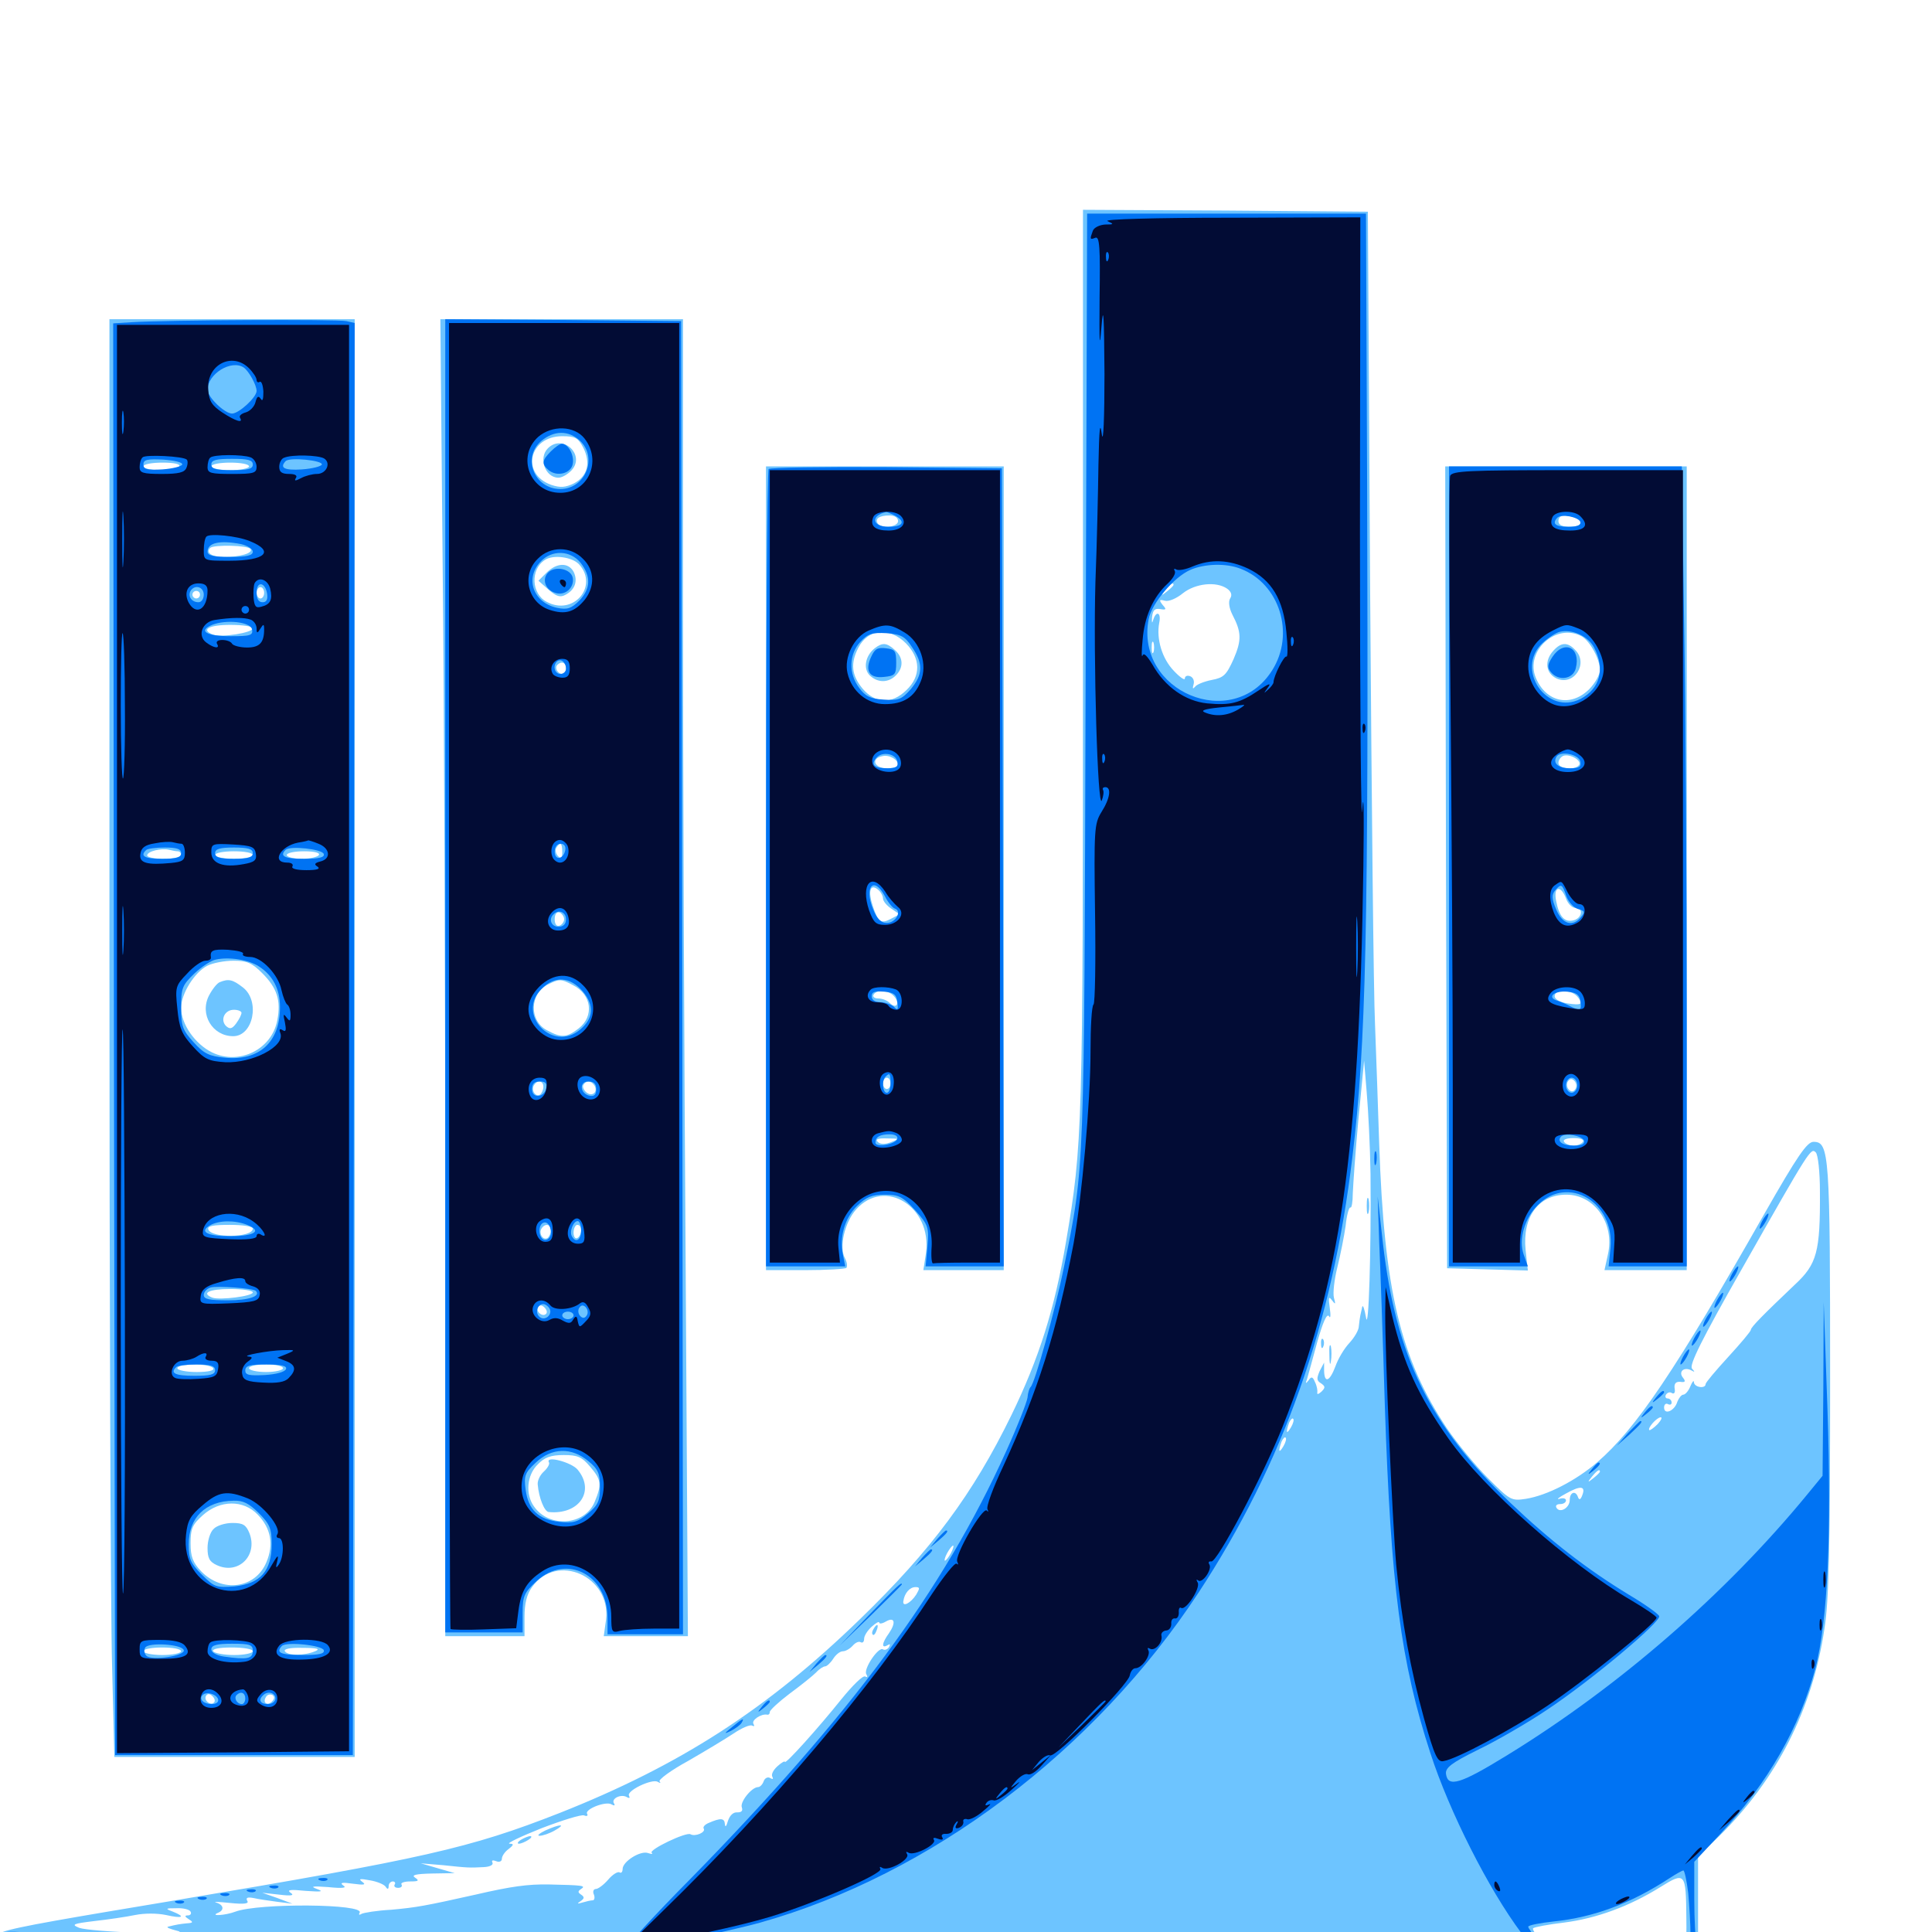<svg xmlns="http://www.w3.org/2000/svg" viewBox="0 -1000 1000 1000">
	<path fill="#6dc4ff" d="M560.547 -658.203C560.547 -415.234 560.352 -407.812 551.758 -357.227C545.898 -322.656 537.891 -297.07 523.438 -267.383C503.711 -226.953 482.227 -197.852 445.117 -161.914C397.266 -115.43 351.758 -86.133 289.453 -61.523C243.164 -43.359 219.727 -38.086 90.82 -16.406C-19.141 1.953 -18.359 1.758 33.203 5.078C50.977 6.055 74.609 7.812 85.938 8.984C129.102 13.086 288.477 15.039 625.586 15.43C892.578 15.82 974.609 15.43 974.609 13.672C974.609 9.57 968.945 8.984 923.633 8.984H878.906V-15.039V-39.062L889.844 -49.609C919.531 -78.906 938.086 -115.039 944.336 -157.031C946.68 -171.484 947.266 -199.414 947.266 -286.133C947.266 -402.734 946.875 -408.984 938.672 -408.984C935.352 -408.984 930.469 -401.953 913.086 -371.484C867.188 -290.625 846.68 -260.352 826.758 -243.164C815.625 -233.594 800.781 -225.977 789.844 -224.219C782.227 -223.047 781.641 -223.438 770.117 -234.961C763.477 -241.602 754.102 -253.125 749.023 -260.547C724.805 -296.875 716.406 -332.227 713.867 -408.008C713.281 -426.367 712.305 -453.906 711.719 -469.531C710.938 -485.156 709.961 -586.133 709.18 -694.141L708.008 -890.43L634.375 -891.016L560.547 -891.406ZM607.422 -697.266C607.422 -696.875 605.859 -695.312 604.102 -693.945C600.977 -691.406 600.781 -691.602 603.32 -694.727C605.859 -697.852 607.422 -698.828 607.422 -697.266ZM635.156 -695.312C637.305 -693.75 637.891 -691.992 636.719 -690.234C635.742 -688.672 636.133 -685.352 637.891 -681.836C642.578 -672.852 642.773 -668.75 638.477 -658.789C634.766 -650.586 633.398 -649.219 627.148 -648.047C623.242 -647.266 619.336 -645.703 618.555 -644.531C617.383 -643.164 617.188 -643.555 617.773 -645.703C618.359 -647.461 617.578 -649.414 616.016 -650C614.453 -650.586 613.281 -650 613.281 -648.828C613.281 -647.656 610.742 -649.414 607.617 -652.734C601.562 -658.984 598.438 -669.141 600 -677.539C601.172 -683.008 598.438 -684.18 596.875 -679.102C596.289 -676.953 596.094 -677.734 596.289 -680.469C596.68 -684.18 597.656 -685.156 600.391 -684.766C603.711 -684.18 603.906 -684.57 601.758 -686.914C599.805 -689.453 600 -689.844 602.93 -689.062C604.883 -688.477 608.984 -690.234 612.305 -692.969C618.75 -698.047 629.492 -699.219 635.156 -695.312ZM597.07 -662.5C596.484 -661.133 596.094 -662.109 596.094 -664.844C596.094 -667.578 596.484 -668.555 597.07 -667.383C597.461 -666.016 597.461 -663.672 597.07 -662.5ZM709.375 -392.383C709.766 -352.93 708.398 -309.18 707.031 -318.164C706.25 -322.461 705.469 -324.805 705.078 -323.633C704.883 -322.266 704.297 -320.312 704.102 -319.141C703.906 -318.164 703.516 -315.625 703.32 -313.477C703.32 -311.523 700.977 -307.617 698.438 -304.883C695.703 -301.953 692.578 -296.68 691.211 -292.773C688.281 -284.961 685.547 -283.789 685.352 -290.43V-294.727L683.008 -290.234C681.445 -286.523 681.445 -285.352 683.789 -283.984C685.938 -282.422 686.133 -281.836 683.984 -279.688C682.422 -278.32 681.641 -278.125 681.836 -279.102C682.031 -280.273 681.641 -282.617 680.664 -284.57C679.492 -287.5 678.711 -287.695 677.344 -285.547C675.781 -283.594 675.586 -283.789 676.562 -286.328C677.148 -288.281 679.492 -296.875 681.836 -305.469C684.766 -315.625 686.719 -320.312 687.891 -318.75C688.672 -317.188 688.867 -319.141 688.281 -323.047C687.5 -328.516 687.695 -329.297 689.453 -326.953C691.211 -324.609 691.406 -324.805 690.43 -328.32C689.844 -330.664 690.625 -337.695 692.188 -343.945C693.75 -350.195 695.703 -359.961 696.484 -365.43C697.07 -371.094 698.242 -375.391 699.023 -375C699.609 -374.609 700.195 -377.93 700.195 -382.227C700.391 -386.719 701.562 -404.102 703.125 -420.703L706.055 -450.977L707.422 -434.375C708.203 -425.195 709.18 -406.445 709.375 -392.383ZM941.992 -383.203C942.188 -351.953 940.43 -345.703 929.102 -335.156C913.086 -319.922 906.25 -313.086 906.25 -311.719C906.25 -310.938 900.977 -304.688 894.531 -297.656C888.086 -290.625 882.812 -284.375 882.812 -283.594C882.812 -281.055 876.953 -281.836 876.758 -284.57C876.758 -285.742 875.977 -284.961 875 -282.617C874.023 -280.078 872.266 -278.125 871.289 -278.125C870.312 -278.125 868.945 -276.367 868.164 -274.414C866.797 -269.727 861.328 -267.383 861.328 -271.484C861.328 -273.047 862.305 -273.828 863.281 -273.242C864.453 -272.656 865.234 -273.047 865.234 -274.023C865.234 -275.195 864.258 -276.172 863.086 -276.172C862.109 -276.172 861.719 -277.148 862.305 -278.125C863.086 -279.297 864.453 -279.688 865.43 -278.906C866.602 -278.32 867.188 -279.297 866.797 -281.25C866.406 -283.789 867.383 -284.961 869.727 -284.766C872.266 -284.375 872.656 -284.961 871.094 -286.914C868.555 -290.039 871.68 -292.773 875.586 -290.625C877.344 -289.648 877.344 -289.844 875.781 -291.602C874.219 -293.359 880.664 -306.445 901.562 -343.164C936.914 -405.469 937.305 -406.055 939.844 -403.516C941.016 -402.344 941.992 -393.359 941.992 -383.203ZM672.07 -270.898C673.242 -272.852 673.828 -275 673.242 -275.391C672.852 -275.977 671.875 -275 671.094 -273.242C669.336 -268.164 669.727 -266.992 672.07 -270.898ZM668.164 -261.133C665.82 -257.227 665.43 -258.398 667.188 -263.477C667.969 -265.234 668.945 -266.211 669.336 -265.625C669.922 -265.234 669.336 -263.086 668.164 -261.133ZM858.008 -262.891C856.055 -260.938 854.102 -259.57 853.711 -259.766C852.539 -260.742 857.617 -266.406 859.57 -266.406C860.547 -266.406 859.766 -264.844 858.008 -262.891ZM664.258 -251.367C661.914 -247.461 661.523 -248.633 663.281 -253.711C664.062 -255.469 665.039 -256.445 665.43 -255.859C666.016 -255.469 665.43 -253.32 664.258 -251.367ZM828.125 -238.281C828.125 -237.891 826.562 -236.328 824.805 -234.961C821.68 -232.422 821.484 -232.617 824.023 -235.742C826.562 -238.867 828.125 -239.844 828.125 -238.281ZM818.945 -225.977C818.164 -223.828 817.383 -223.438 816.797 -225C815.625 -228.711 812.5 -227.734 812.5 -223.633C812.5 -219.531 807.422 -216.602 805.664 -219.531C804.883 -220.703 805.859 -221.484 807.422 -221.484C809.18 -221.484 810.547 -222.266 810.547 -223.438C810.547 -224.414 808.984 -224.805 807.227 -224.219C805.273 -223.633 806.836 -225 810.547 -226.953C818.164 -231.25 820.898 -230.859 818.945 -225.977ZM796.289 -220.312C797.07 -220.898 795.898 -221.484 793.75 -221.289C791.602 -221.289 791.016 -220.703 792.578 -220.117C793.945 -219.531 795.703 -219.727 796.289 -220.312ZM492.188 -196.094C491.016 -193.945 489.648 -192.188 489.062 -192.188C488.672 -192.188 489.062 -193.945 490.234 -196.094C491.406 -198.242 492.773 -200 493.359 -200C493.75 -200 493.359 -198.242 492.188 -196.094ZM474.219 -174.609C471.289 -170.117 466.992 -167.969 467.578 -171.289C468.164 -175.391 470.898 -178.516 473.828 -178.516C476.172 -178.516 476.172 -177.93 474.219 -174.609ZM460.156 -154.688C456.445 -149.609 456.055 -146.484 459.375 -148.438C460.742 -149.219 460.938 -149.023 460.156 -147.461C459.375 -146.289 458.008 -145.703 457.031 -146.289C454.688 -147.852 446.68 -135.938 448.438 -133.398C449.219 -132.031 449.023 -131.641 447.852 -132.227C446.68 -133.008 441.211 -127.539 435.352 -120.312C423.633 -105.664 406.25 -86.328 406.25 -88.086C406.25 -88.672 404.492 -87.695 402.344 -85.742C400.195 -83.789 399.023 -81.445 399.805 -80.273C400.391 -79.102 400 -78.906 398.633 -79.688C397.461 -80.469 395.898 -79.688 395.312 -78.125C394.727 -76.367 393.359 -75 392.383 -75C389.062 -75 382.812 -67.188 383.984 -64.453C384.57 -62.695 383.789 -61.914 381.641 -61.914C379.492 -62.109 377.734 -60.352 376.758 -57.422C375.977 -54.688 375.391 -53.906 375.195 -55.859C375 -58.984 373.047 -59.18 366.797 -56.445C364.844 -55.664 363.672 -54.297 364.258 -53.516C365.43 -51.562 359.766 -49.219 357.422 -50.586C355.273 -51.953 335.742 -42.578 337.305 -41.016C338.086 -40.234 337.305 -40.234 335.547 -40.82C331.641 -42.383 322.266 -36.523 322.266 -32.617C322.266 -31.055 321.484 -30.273 320.703 -30.859C319.727 -31.445 316.992 -29.688 314.844 -27.148C312.5 -24.414 309.57 -22.266 308.398 -22.266C307.227 -22.266 306.641 -20.898 307.422 -19.336C308.008 -17.773 307.617 -16.406 306.836 -16.406C305.859 -16.406 303.32 -15.82 301.367 -15.234C298.828 -14.453 298.438 -14.648 300.586 -16.016C302.539 -17.383 302.539 -18.164 300.781 -19.336C299.023 -20.508 299.023 -21.094 300.781 -22.266C303.516 -24.023 301.562 -24.219 284.18 -24.609C273.242 -24.805 264.648 -23.633 246.094 -19.336C219.922 -13.477 215.43 -12.695 202.539 -11.523C195.117 -11.133 188.086 -9.961 187.109 -9.375C185.938 -8.594 185.547 -8.984 186.133 -9.961C189.062 -14.648 133.984 -15.039 121.875 -10.547C116.797 -8.594 108.203 -8.008 112.891 -9.961C116.211 -11.328 115.82 -14.062 111.914 -15.234C109.961 -15.82 113.086 -15.625 118.945 -15.039C126.562 -14.258 129.102 -14.648 127.93 -16.211C127.148 -17.773 128.125 -18.164 131.25 -17.578C133.594 -16.992 139.258 -16.211 143.555 -15.625L151.367 -14.648L143.555 -17.578L135.742 -20.312L144.531 -19.336C150.977 -18.555 152.539 -18.945 150.391 -20.312C148.242 -21.875 150.391 -22.07 158.203 -21.289C166.406 -20.703 167.773 -20.898 164.062 -22.266C160.352 -23.633 161.719 -23.828 169.922 -23.242C177.344 -22.461 179.688 -22.852 177.734 -24.023C175.586 -25.586 177.148 -25.781 182.617 -25C188.477 -24.219 189.648 -24.414 187.5 -25.977C185.352 -27.539 186.328 -27.734 191.406 -26.758C195.117 -26.172 198.828 -24.609 199.609 -23.438C200.586 -21.875 201.172 -22.07 201.172 -23.828C201.172 -25 202.148 -26.172 203.32 -26.172C204.297 -26.172 204.883 -25.391 204.297 -24.609C203.711 -23.633 204.492 -22.852 206.055 -22.852C207.617 -22.852 208.398 -23.633 207.812 -24.609C207.227 -25.391 209.18 -26.172 212.305 -26.172C216.602 -26.172 217.188 -26.562 214.844 -28.125C212.695 -29.492 215.234 -30.078 223.633 -30.273L235.352 -30.469L226.562 -33.008L217.773 -35.547L229.492 -34.57C242.383 -33.203 242.773 -33.203 250.586 -33.594C253.711 -33.789 255.469 -34.766 254.883 -35.938C254.297 -37.109 255.078 -37.305 256.641 -36.719C258.398 -35.938 259.766 -36.523 259.766 -37.891C259.766 -39.258 261.328 -41.602 263.281 -42.969C266.016 -45.117 266.016 -45.703 263.672 -45.703C262.109 -45.898 269.531 -49.414 280.273 -53.711C291.016 -57.812 300.977 -60.938 302.344 -60.352C303.711 -59.766 304.492 -60.156 303.906 -61.133C302.344 -63.477 313.672 -67.969 316.602 -66.016C317.969 -65.234 318.555 -65.43 317.773 -66.602C316.211 -69.141 321.68 -71.68 324.609 -69.727C325.781 -69.141 326.172 -69.336 325.586 -70.508C324.023 -73.047 337.5 -79.492 340.43 -77.734C341.797 -76.953 342.188 -76.953 341.406 -77.93C340.625 -78.711 347.07 -83.594 356.055 -88.477C364.844 -93.555 375.586 -100 379.688 -102.734C383.984 -105.664 388.281 -107.422 389.258 -106.836C390.43 -106.25 390.625 -106.641 390.039 -107.617C388.672 -109.57 393.945 -113.086 397.07 -112.5C397.852 -112.305 398.438 -112.891 398.438 -113.867C398.438 -114.844 403.125 -119.141 408.789 -123.438C414.648 -127.734 420.703 -132.617 422.461 -134.375C424.023 -136.133 426.172 -137.5 427.148 -137.5C427.93 -137.5 429.883 -139.258 431.25 -141.406C432.617 -143.555 434.766 -145.312 436.328 -145.312C437.695 -145.312 440.039 -146.68 441.406 -148.242C442.773 -149.805 444.531 -150.586 445.508 -150C446.484 -149.414 447.266 -150.195 447.266 -151.758C447.266 -153.32 449.023 -156.055 451.172 -158.008C453.32 -159.961 455.078 -160.938 455.078 -160.156C455.078 -159.375 456.641 -159.57 458.594 -160.742C463.086 -163.281 463.867 -160.156 460.156 -154.688ZM250.977 -41.797C253.516 -42.773 253.711 -43.555 251.953 -43.555C250.391 -43.555 247.266 -42.773 245.117 -41.797C242.578 -40.82 242.383 -40.039 244.141 -40.039C245.703 -40.039 248.828 -40.82 250.977 -41.797ZM239.648 -38.672C240.43 -39.258 239.258 -39.844 237.109 -39.648C234.961 -39.648 234.375 -39.062 235.938 -38.477C237.305 -37.891 239.062 -38.086 239.648 -38.672ZM872.852 -7.227C873.047 6.836 872.656 8.984 869.727 9.18C867.773 9.18 852.148 9.57 835.156 9.961L804.102 10.742L798.242 4.883C795.117 1.758 792.969 -1.367 793.555 -1.953C794.141 -2.539 801.367 -3.906 809.57 -4.883C826.367 -7.031 843.359 -13.281 859.375 -23.242C872.266 -31.25 872.656 -30.859 872.852 -7.227ZM106.055 -13.086C107.227 -13.672 106.25 -14.062 103.516 -14.062C100.781 -14.062 99.805 -13.672 101.172 -13.086C102.344 -12.695 104.688 -12.695 106.055 -13.086ZM98.633 -10.547C99.219 -9.57 98.633 -8.594 97.266 -8.594C95.508 -8.594 95.508 -8.008 97.656 -6.641C100.195 -5.078 100 -4.688 96.68 -4.492C92.969 -4.102 91.602 -3.906 86.914 -2.734C85.938 -2.344 88.086 -1.562 91.797 -0.586C96.094 0.391 88.672 0.781 72.266 0.391C57.812 0 43.75 -1.172 41.016 -2.148C36.719 -3.906 37.695 -4.297 48.828 -5.664C55.859 -6.445 65.234 -7.812 69.922 -8.789C74.805 -9.766 81.25 -9.766 85.938 -8.789C94.531 -6.836 96.289 -7.812 89.453 -10.547C85.352 -12.109 85.547 -12.305 91.211 -12.305C94.531 -12.5 98.047 -11.719 98.633 -10.547ZM130.469 2.539C134.375 2.148 131.055 1.758 123.047 1.758C115.039 1.758 111.719 2.148 115.82 2.539C119.727 2.93 126.367 2.93 130.469 2.539ZM367.773 4.492C368.945 3.906 367.969 3.516 365.234 3.516C362.5 3.516 361.523 3.906 362.891 4.492C364.062 4.883 366.406 4.883 367.773 4.492ZM391.016 8.398C400.977 8.203 393.359 7.812 374.023 7.812C354.688 7.812 346.484 8.203 355.859 8.398C365.234 8.789 381.055 8.789 391.016 8.398ZM707.422 -375.781C707.422 -372.07 707.812 -370.508 708.398 -372.461C708.789 -374.219 708.789 -377.344 708.398 -379.297C707.812 -381.055 707.422 -379.492 707.422 -375.781ZM683.789 -304.297C683.789 -302.148 684.375 -301.562 684.961 -303.125C685.547 -304.492 685.352 -306.25 684.766 -306.836C684.18 -307.617 683.594 -306.445 683.789 -304.297ZM688.086 -298.633C688.086 -294.336 688.477 -292.773 688.867 -295.312C689.258 -297.656 689.258 -301.172 688.867 -303.125C688.281 -304.883 687.891 -302.93 688.086 -298.633ZM452.148 -156.836C451.367 -155.664 451.172 -154.492 451.758 -153.906C452.148 -153.32 453.125 -154.297 453.711 -156.055C455.078 -159.375 453.906 -159.961 452.148 -156.836ZM282.227 -52.539C279.102 -50.977 277.734 -49.805 279.297 -49.805C280.859 -49.805 284.375 -50.977 287.109 -52.539C293.359 -56.055 290.039 -56.055 282.227 -52.539ZM269.531 -47.656C267.969 -46.68 267.578 -45.703 268.555 -45.703C269.727 -45.703 271.875 -46.68 273.438 -47.656C275 -48.633 275.586 -49.609 274.414 -49.609C273.438 -49.609 271.094 -48.633 269.531 -47.656ZM56.641 -509.961C56.641 -331.25 57.227 -163.867 58.008 -137.891L59.18 -90.625H121.484H183.594V-462.695V-834.766H120.117H56.641ZM92.773 -758.594C92.188 -757.617 87.695 -756.641 82.812 -756.641C78.125 -756.641 74.219 -757.617 74.219 -758.594C74.219 -759.766 78.711 -760.547 84.18 -760.547C90.234 -760.547 93.555 -759.766 92.773 -758.594ZM128.906 -758.594C128.906 -757.617 124.609 -756.641 119.141 -756.641C113.867 -756.641 109.375 -757.617 109.375 -758.594C109.375 -759.766 113.867 -760.547 119.141 -760.547C124.609 -760.547 128.906 -759.766 128.906 -758.594ZM165.82 -759.766C166.211 -760.156 161.914 -760.547 156.25 -760.547C150.586 -760.547 146.484 -759.961 147.266 -759.18C148.633 -757.812 164.258 -758.203 165.82 -759.766ZM129.688 -715.82C131.055 -713.672 124.414 -711.719 115.82 -711.719C109.766 -711.719 106.25 -713.867 108.789 -716.406C110.742 -718.164 128.516 -717.773 129.688 -715.82ZM136.719 -693.164C136.719 -691.602 135.938 -690.234 134.766 -690.234C133.789 -690.234 132.812 -691.602 132.812 -693.164C132.812 -694.727 133.789 -696.094 134.766 -696.094C135.938 -696.094 136.719 -694.727 136.719 -693.164ZM103.516 -692.188C103.516 -691.211 102.734 -690.234 101.562 -690.234C100.586 -690.234 99.609 -691.211 99.609 -692.188C99.609 -693.359 100.586 -694.141 101.562 -694.141C102.734 -694.141 103.516 -693.359 103.516 -692.188ZM130.859 -674.805C130.859 -672.461 114.453 -669.922 110.352 -671.484C103.711 -674.023 108.008 -676.562 119.141 -676.562C125.586 -676.562 130.859 -675.781 130.859 -674.805ZM91.992 -559.375C92.969 -559.375 93.75 -558.594 93.75 -557.422C93.75 -556.445 89.844 -555.469 84.961 -555.469C80.078 -555.469 76.172 -556.25 76.172 -557.227C76.172 -559.375 83.594 -561.133 87.5 -560.156C89.062 -559.766 91.016 -559.375 91.992 -559.375ZM130.859 -557.422C130.859 -556.445 126.562 -555.469 121.094 -555.469C115.82 -555.469 111.328 -556.445 111.328 -557.422C111.328 -558.594 115.82 -559.375 121.094 -559.375C126.562 -559.375 130.859 -558.594 130.859 -557.422ZM165.039 -557.422C164.453 -556.445 160.352 -555.469 156.055 -555.469C151.953 -555.469 148.438 -556.445 148.438 -557.422C148.438 -558.594 152.539 -559.375 157.422 -559.375C162.695 -559.375 165.82 -558.594 165.039 -557.422ZM135.742 -496.289C143.359 -488.672 145.508 -482.227 143.555 -472.07C140.82 -456.836 123.828 -448.438 109.766 -455.273C100.977 -459.57 93.75 -469.922 93.75 -478.32C93.75 -485.742 100.781 -496.875 107.422 -500.195C110.156 -501.562 116.211 -502.734 120.898 -502.734C127.93 -502.734 130.469 -501.562 135.742 -496.289ZM130.859 -364.062C130.859 -359.375 109.375 -358.984 107.812 -363.672C107.227 -365.43 110.352 -366.016 118.945 -366.016C125.586 -366.016 130.859 -365.234 130.859 -364.062ZM130.859 -331.055C130.859 -329.102 113.867 -326.953 109.961 -328.32C103.906 -330.664 108.203 -332.812 119.141 -332.812C125.586 -332.812 130.859 -332.031 130.859 -331.055ZM110.352 -291.797C111.133 -290.625 107.812 -289.844 101.758 -289.844C96.289 -289.844 91.797 -290.82 91.797 -291.797C91.797 -292.969 95.703 -293.75 100.391 -293.75C105.273 -293.75 109.766 -292.969 110.352 -291.797ZM146.484 -291.797C146.484 -290.82 142.578 -289.844 137.695 -289.844C132.812 -289.844 128.906 -290.82 128.906 -291.797C128.906 -292.969 132.812 -293.75 137.695 -293.75C142.578 -293.75 146.484 -292.969 146.484 -291.797ZM133.398 -216.016C140.234 -208.984 141.797 -200.586 137.891 -191.406C132.227 -177.734 115.039 -175.391 104.102 -186.719C99.805 -191.211 98.633 -194.336 98.633 -201.172C98.633 -208.789 99.609 -210.938 105.078 -215.82C113.867 -223.633 125.977 -223.828 133.398 -216.016ZM93.75 -145.312C93.75 -144.336 89.453 -143.359 83.984 -143.359C78.711 -143.359 74.219 -144.336 74.219 -145.312C74.219 -146.484 78.711 -147.266 83.984 -147.266C89.453 -147.266 93.75 -146.484 93.75 -145.312ZM130.859 -145.312C130.859 -144.336 126.562 -143.359 121.289 -143.359C115.82 -143.359 110.938 -144.336 110.352 -145.312C109.57 -146.484 113.281 -147.266 119.922 -147.266C125.977 -147.266 130.859 -146.484 130.859 -145.312ZM163.086 -145.312C157.617 -142.969 148.828 -142.969 147.461 -145.312C146.68 -146.484 150.195 -147.266 156.641 -147.07C164.258 -147.07 166.016 -146.484 163.086 -145.312ZM110.742 -118.75C108.984 -116.992 105.273 -119.922 106.641 -122.266C107.422 -123.438 108.594 -123.438 109.961 -122.07C111.133 -120.898 111.523 -119.531 110.742 -118.75ZM140.82 -119.336C138.281 -116.797 135.742 -118.75 137.695 -121.68C138.281 -122.852 139.844 -123.242 141.016 -122.656C142.188 -121.875 142.188 -120.703 140.82 -119.336ZM113.672 -491.602C112.305 -491.016 109.961 -488.086 108.203 -484.766C103.125 -475 109.961 -463.672 120.703 -463.672C131.055 -463.672 134.766 -481.836 125.781 -488.867C120.508 -492.969 118.359 -493.555 113.672 -491.602ZM125 -475.781C125 -474.805 123.828 -472.461 122.266 -470.312C120.117 -467.383 118.945 -467.188 116.992 -468.945C113.867 -472.07 116.211 -477.344 121.094 -477.344C123.242 -477.344 125 -476.562 125 -475.781ZM110.547 -208.594C108.789 -207.031 107.422 -202.539 107.422 -198.828C107.422 -193.555 108.398 -191.602 112.305 -189.844C123.438 -184.766 133.594 -194.922 129.102 -206.445C127.344 -210.742 125.781 -211.719 120.312 -211.719C116.602 -211.719 112.109 -210.352 110.547 -208.594ZM229.102 -708.398C229.883 -639.062 230.469 -485.547 230.469 -367.578V-153.125H250.977H271.484V-163.086C271.484 -169.922 272.656 -174.805 275.391 -178.516C288.281 -196.68 316.406 -183.984 313.672 -161.523L312.5 -153.125H334.375H356.055L354.883 -347.07C354.102 -453.516 353.516 -607.031 353.516 -687.891V-834.766H290.625H227.93ZM301.953 -768.164C305.859 -760.352 304.102 -753.516 297.07 -749.805C292.578 -747.656 290.039 -747.461 285.352 -749.023C269.336 -754.688 273.828 -774.219 291.016 -774.219C297.656 -774.219 299.219 -773.438 301.953 -768.164ZM299.805 -707.812C309.961 -696.484 296.68 -681.055 283.008 -688.477C275 -692.578 274.414 -705.273 282.031 -710.156C286.328 -713.086 296.289 -711.719 299.805 -707.812ZM292.969 -654.102C292.969 -652.539 292.188 -651.172 291.211 -651.172C288.672 -651.172 286.914 -654.297 288.477 -655.859C290.625 -658.008 292.969 -657.031 292.969 -654.102ZM291.016 -558.984C291.016 -555.859 290.43 -555.273 288.867 -556.836C287.695 -558.008 287.305 -559.961 287.891 -561.133C290.039 -564.453 291.016 -563.672 291.016 -558.984ZM291.992 -524.219C291.992 -522.852 290.82 -521.289 289.648 -520.898C288.086 -520.312 287.109 -521.68 287.109 -524.219C287.109 -526.758 288.086 -528.125 289.648 -527.734C290.82 -527.148 291.992 -525.586 291.992 -524.219ZM296.68 -490.039C306.25 -485.156 307.617 -474.023 299.609 -467.773C293.359 -462.891 290.625 -462.695 283.398 -466.602C273.633 -471.484 274.023 -485.938 283.984 -490.625C289.648 -493.359 290.43 -493.359 296.68 -490.039ZM281.25 -437.5C281.25 -435.938 280.469 -434.18 279.492 -433.398C277.148 -432.031 274.805 -435.742 276.367 -438.281C278.125 -441.211 281.25 -440.625 281.25 -437.5ZM307.617 -438.281C309.766 -434.961 306.641 -432.031 303.516 -434.57C302.148 -435.742 301.367 -437.5 301.953 -438.477C303.32 -440.82 306.055 -440.625 307.617 -438.281ZM285.156 -363.281C285.156 -361.719 284.375 -359.961 283.398 -359.18C281.055 -357.812 278.711 -361.523 280.273 -364.062C282.031 -366.992 285.156 -366.406 285.156 -363.281ZM300.781 -363.281C300.781 -361.719 300 -359.766 298.828 -359.18C297.852 -358.594 296.875 -359.766 296.875 -361.914C296.875 -364.258 297.852 -366.016 298.828 -366.016C300 -366.016 300.781 -364.844 300.781 -363.281ZM282.617 -319.922C280.859 -318.164 277.148 -321.094 278.516 -323.438C279.297 -324.609 280.469 -324.609 281.836 -323.242C283.008 -322.07 283.398 -320.703 282.617 -319.922ZM296.875 -320.312C296.875 -320.703 295.508 -321.094 293.75 -321.094C292.188 -321.094 291.406 -320.117 291.992 -319.141C293.164 -317.383 296.875 -318.164 296.875 -320.312ZM305.469 -240.82C311.328 -233.984 311.523 -231.641 307.812 -222.656C302.734 -210.352 284.18 -208.984 276.367 -220.312C271.875 -226.562 272.656 -236.523 278.32 -241.992C281.836 -245.703 285.156 -246.875 291.797 -246.875C299.023 -246.875 301.172 -245.898 305.469 -240.82ZM283.594 -767.969C278.516 -762.891 282.227 -752.734 289.062 -752.734C290.82 -752.734 293.945 -754.492 295.898 -756.641C303.125 -764.648 291.211 -775.586 283.594 -767.969ZM282.812 -703.516L278.711 -699.414L283.984 -694.727C288.086 -691.211 290.039 -690.625 292.773 -692.188C297.656 -694.727 299.219 -699.414 296.875 -704.102C294.141 -708.984 288.086 -708.789 282.812 -703.516ZM284.18 -242.969C284.57 -242.188 283.398 -240.039 281.445 -238.281C279.492 -236.523 278.125 -233.594 278.32 -231.641C278.906 -224.609 281.836 -217.578 283.984 -217.383C299.609 -215.82 308.203 -228.125 299.023 -239.258C295.898 -243.164 281.836 -246.875 284.18 -242.969ZM396.484 -550.586V-342.578H416.602C427.734 -342.578 437.5 -343.164 438.086 -343.75C438.672 -344.531 438.477 -346.68 437.305 -348.828C434.18 -354.492 437.305 -367.578 443.164 -374.023C458.008 -390.625 482.422 -375.391 479.297 -351.562L477.93 -342.578H498.828H519.531V-550.586V-758.594H458.008H396.484ZM464.844 -730.273C464.844 -727.148 456.055 -726.172 454.297 -729.102C452.734 -731.445 455.078 -733.203 460.352 -733.203C463.086 -733.203 464.844 -732.031 464.844 -730.273ZM468.945 -666.992C476.562 -659.18 476.758 -650 469.141 -642.773C461.523 -635.352 453.125 -635.742 446.484 -643.555C440.82 -650.391 440.039 -656.641 444.336 -664.844C449.414 -674.609 460.352 -675.586 468.945 -666.992ZM464.844 -604.102C464.844 -603.125 462.305 -602.344 458.984 -602.344C452.539 -602.344 450.586 -607.422 456.641 -608.594C460.156 -609.57 464.844 -606.836 464.844 -604.102ZM457.031 -534.961C457.031 -533.594 458.984 -531.25 461.328 -529.688L465.625 -526.758L461.133 -524.414C456.055 -521.68 454.492 -522.656 451.758 -531.055C449.219 -538.672 450.391 -542.773 454.297 -539.648C455.859 -538.477 457.031 -536.328 457.031 -534.961ZM462.891 -484.18C466.016 -480.469 463.867 -477.539 460.547 -480.859C459.18 -482.227 456.641 -483.203 454.492 -483.203C452.539 -483.203 451.562 -484.18 452.148 -485.156C453.906 -488.086 460.156 -487.5 462.891 -484.18ZM460.938 -439.258C460.938 -437.695 460.156 -436.328 458.984 -436.328C458.008 -436.328 457.031 -437.695 457.031 -439.258C457.031 -440.82 458.008 -442.188 458.984 -442.188C460.156 -442.188 460.938 -440.82 460.938 -439.258ZM461.133 -408.789C458.008 -407.617 455.664 -407.617 454.297 -408.984C452.93 -410.352 454.492 -410.938 459.18 -410.742C465.43 -410.742 465.625 -410.547 461.133 -408.789ZM452.734 -664.453C447.852 -660.547 446.68 -653.906 450.195 -650.391C454.297 -646.484 459.766 -646.484 463.672 -650.391C467.773 -654.492 467.578 -659.57 463.281 -663.477C458.984 -667.383 456.836 -667.578 452.734 -664.453ZM748.438 -551.172L749.023 -343.555L769.922 -342.969L790.82 -342.383L789.648 -352.93C787.891 -370.117 796.289 -381.641 810.742 -381.641C825.391 -381.641 835.938 -366.602 832.227 -350.586L830.469 -342.578H851.758H873.047V-550.586V-758.594H810.547H748.047ZM815.234 -732.031C820.312 -730.078 818.75 -727.344 812.5 -727.344C808.594 -727.344 806.641 -728.32 806.641 -730.273C806.641 -733.398 809.961 -733.984 815.234 -732.031ZM818.555 -670.703C823.047 -668.164 828.125 -658.789 828.125 -653.125C828.125 -650.781 825.586 -646.289 822.461 -643.164C812.891 -633.789 800.195 -636.523 794.922 -649.219C789.258 -662.891 805.273 -677.734 818.555 -670.703ZM817.383 -604.102C815.43 -601.172 806.641 -601.953 806.641 -605.078C806.641 -606.641 807.812 -608.203 809.18 -608.789C812.5 -609.961 818.75 -606.445 817.383 -604.102ZM810.547 -534.961C811.523 -532.227 813.672 -530.078 815.43 -530.078C819.727 -530.078 818.945 -524.805 814.453 -523.633C809.766 -522.461 807.031 -525.586 805.469 -533.594C803.906 -541.211 807.812 -542.188 810.547 -534.961ZM816.406 -484.18C819.727 -480.273 818.75 -479.492 811.133 -480.664C807.422 -481.25 804.688 -482.812 804.688 -484.375C804.688 -488.086 813.281 -487.891 816.406 -484.18ZM815.43 -436.328C814.453 -434.766 813.281 -434.766 812.109 -435.938C810.938 -437.109 810.742 -439.062 811.523 -440.234C812.5 -441.797 813.672 -441.797 814.844 -440.625C816.016 -439.453 816.211 -437.5 815.43 -436.328ZM819.336 -408.984C818.75 -408.008 816.406 -407.031 814.453 -407.031C812.5 -407.031 810.156 -408.008 809.57 -408.984C808.789 -410.156 810.938 -410.938 814.453 -410.938C817.969 -410.938 820.117 -410.156 819.336 -408.984ZM804.102 -663.281C799.219 -658.008 800 -651.562 805.664 -648.828C814.648 -644.727 822.461 -656.641 815.234 -663.672C811.328 -667.773 808.008 -667.578 804.102 -663.281ZM976.562 13.867C976.562 16.016 977.93 16.797 981.055 16.406C983.398 16.016 985.352 14.844 985.352 13.867C985.352 12.695 983.398 11.719 981.055 11.328C977.93 10.938 976.562 11.719 976.562 13.867ZM39.062 21.68C39.062 24.414 40.039 26.562 41.016 26.562C42.188 26.562 42.969 24.414 42.969 21.68C42.969 18.945 42.188 16.797 41.016 16.797C40.039 16.797 39.062 18.945 39.062 21.68ZM57.812 22.07C59.766 29.883 60.547 30.078 60.547 23.047C60.547 19.531 59.57 16.797 58.594 16.797C57.422 16.797 57.031 18.945 57.812 22.07Z"/>
	<path fill="#0073f3" d="M561.914 -648.828C561.133 -388.867 561.523 -397.852 550.586 -343.555C546.289 -322.461 535.547 -283.594 533.398 -282.031C532.812 -281.445 532.031 -279.102 531.836 -276.562C531.445 -274.023 526.562 -261.523 520.703 -248.633C488.281 -176.953 440.625 -112.5 357.227 -27.344C338.086 -8.008 323.242 8.203 324.219 8.594C327.539 9.766 372.266 0.977 393.555 -4.883C481.641 -29.688 566.406 -93.555 620.312 -175.586C664.258 -242.578 689.648 -314.453 700 -401.172C707.031 -459.961 708.398 -517.188 707.617 -749.414L707.031 -889.453H634.766H562.695ZM641.992 -705.664C662.305 -698.047 670.508 -671.875 658.398 -652.93C638.086 -620.898 587.5 -641.992 594.531 -679.492C596.094 -687.695 607.617 -701.367 616.211 -705.078C623.438 -708.203 634.57 -708.594 641.992 -705.664ZM67.773 -833.203L58.594 -832.617L58.984 -462.109L59.57 -91.602H121.094H182.617L183.203 -462.109L183.594 -832.812L179.297 -833.789C174.805 -834.766 85.742 -834.375 67.773 -833.203ZM126.172 -809.766C128.711 -808.008 132.812 -800.781 132.812 -797.656C132.812 -794.336 123.633 -785.938 120.117 -785.938C116.211 -785.938 107.422 -794.531 107.422 -798.242C107.422 -806.445 119.727 -814.062 126.172 -809.766ZM94.336 -759.57C93.945 -758.594 89.453 -757.422 83.984 -757.031C76.172 -756.641 74.219 -757.031 74.219 -759.57C74.219 -762.109 76.172 -762.5 84.57 -762.109C90.039 -761.719 94.531 -760.742 94.336 -759.57ZM130.859 -759.57C130.859 -757.227 128.32 -756.641 120.117 -756.641C111.914 -756.641 109.375 -757.227 109.375 -759.57C109.375 -761.914 111.914 -762.5 120.117 -762.5C128.32 -762.5 130.859 -761.914 130.859 -759.57ZM166.602 -759.57C166.211 -758.594 161.719 -757.422 156.25 -757.031C147.266 -756.445 144.531 -757.812 147.852 -761.328C150 -763.477 166.992 -761.719 166.602 -759.57ZM124.805 -718.359C128.125 -717.578 130.859 -715.82 130.859 -714.453C130.859 -712.5 127.734 -711.719 119.141 -711.719C110.352 -711.719 107.422 -712.5 107.422 -714.453C107.422 -719.141 113.867 -720.508 124.805 -718.359ZM138.281 -692.578C138.672 -689.648 137.891 -688.281 135.938 -688.281C133.789 -688.281 132.812 -690.039 132.812 -693.359C132.812 -699.414 137.305 -698.828 138.281 -692.578ZM105.469 -692.188C105.469 -690.039 104.297 -688.281 102.734 -688.281C99.219 -688.281 97.07 -691.406 98.633 -694.141C100.781 -697.656 105.469 -696.289 105.469 -692.188ZM130.469 -674.219C131.055 -671.094 129.492 -670.703 119.336 -670.703C106.836 -670.703 102.344 -673.438 109.766 -676.562C117.188 -679.492 129.688 -678.125 130.469 -674.219ZM93.75 -558.398C93.75 -556.25 91.406 -555.469 83.984 -555.469C75 -555.469 72.266 -556.836 75.586 -559.961C76.172 -560.742 80.664 -561.328 85.352 -561.328C91.602 -561.328 93.75 -560.547 93.75 -558.398ZM130.859 -558.398C130.859 -556.25 128.516 -555.469 121.094 -555.469C113.672 -555.469 111.328 -556.25 111.328 -558.398C111.328 -560.547 113.672 -561.328 121.094 -561.328C128.516 -561.328 130.859 -560.547 130.859 -558.398ZM167.578 -558.008C168.164 -556.25 165.234 -555.469 157.422 -555.469C147.266 -555.469 144.531 -556.836 147.852 -560.156C150.195 -562.305 166.602 -560.547 167.578 -558.008ZM133.984 -499.805C141.211 -495.117 144.922 -488.086 144.922 -478.711C144.922 -460.547 134.18 -450.781 116.406 -452.539C108.398 -453.32 105.664 -454.492 100.195 -460.547C94.531 -466.797 93.75 -468.75 93.75 -478.516C93.75 -488.672 94.336 -490.039 100.586 -496.094C104.297 -499.609 109.375 -502.93 111.719 -503.32C118.75 -504.883 128.906 -503.125 133.984 -499.805ZM127.93 -366.016C135.938 -362.891 131.836 -360.156 119.141 -360.156C107.031 -360.156 102.93 -362.5 108.789 -365.82C113.281 -368.359 121.484 -368.555 127.93 -366.016ZM132.422 -331.836C135.156 -329.102 128.711 -326.953 117.969 -326.953C108.398 -326.953 105.469 -327.539 105.469 -329.688C105.469 -331.25 107.031 -333.008 108.984 -333.594C112.305 -334.57 131.055 -333.203 132.422 -331.836ZM111.328 -290.82C111.328 -288.477 108.789 -287.891 100.586 -287.891C90.625 -287.891 87.891 -289.258 91.211 -292.383C91.797 -293.164 96.68 -293.75 101.953 -293.75C108.984 -293.75 111.328 -292.969 111.328 -290.82ZM148.047 -291.406C147.461 -289.844 142.969 -288.672 137.109 -288.281C128.906 -287.891 126.953 -288.281 126.953 -290.625C126.953 -293.164 129.297 -293.75 137.891 -293.75C145.703 -293.75 148.633 -292.969 148.047 -291.406ZM133.984 -216.797C139.648 -211.133 140.625 -208.789 140.625 -200.781C140.625 -186.914 134.766 -180.273 121.484 -178.906C111.914 -178.125 110.938 -178.516 104.492 -184.961C98.633 -190.82 97.656 -193.164 97.656 -200.586C97.656 -214.453 106.25 -223.047 120.898 -223.242C125.781 -223.438 128.906 -221.875 133.984 -216.797ZM95.117 -145.898C96.094 -142.969 78.516 -140.234 75.781 -142.969C74.609 -144.141 74.414 -145.898 75.195 -147.266C76.953 -150 94.141 -149.023 95.117 -145.898ZM130.859 -145.508C130.859 -141.406 127.93 -140.82 115.82 -142.578C111.914 -143.164 109.375 -144.727 109.375 -146.289C109.375 -148.438 112.109 -149.219 120.117 -149.219C129.492 -149.219 130.859 -148.633 130.859 -145.508ZM167.578 -145.898C168.164 -143.945 165.039 -143.359 156.445 -143.359C145.312 -143.359 142.578 -144.531 145.898 -148.047C148.242 -150.391 166.602 -148.438 167.578 -145.898ZM112.891 -120.508C113.281 -118.945 111.914 -117.969 109.57 -117.969C105.469 -117.969 102.734 -120.508 104.883 -122.656C106.836 -124.609 111.914 -123.242 112.891 -120.508ZM126.953 -120.898C126.953 -119.336 126.172 -117.969 125.195 -117.969C122.656 -117.969 120.898 -121.094 122.461 -122.656C124.609 -124.805 126.953 -123.828 126.953 -120.898ZM142.578 -120.898C142.578 -119.336 140.82 -117.969 138.672 -117.969C134.766 -117.969 133.594 -120.117 136.133 -122.461C138.477 -125 142.578 -123.828 142.578 -120.898ZM230.469 -494.922V-155.078H250.586H270.508V-165.039C270.508 -174.023 271.289 -175.586 277.734 -181.641C293.359 -195.898 314.453 -184.961 314.453 -162.5V-154.102H333.984H353.516L353.125 -493.945L352.539 -833.789L291.602 -834.375L230.469 -834.766ZM300.195 -771.875C309.57 -763.086 302.93 -746.875 290.039 -746.875C276.562 -746.875 270.117 -763.086 280.078 -771.68C286.719 -777.344 294.336 -777.344 300.195 -771.875ZM300.586 -708.594C306.055 -701.562 305.664 -695.117 299.805 -689.062C295.703 -684.961 293.555 -684.375 288.477 -685.352C276.172 -687.891 271.484 -700.391 279.688 -709.18C285.547 -715.625 295.312 -715.234 300.586 -708.594ZM292.969 -653.906C292.969 -652.344 291.602 -651.172 290.039 -651.172C287.109 -651.172 285.938 -655.273 288.281 -657.617C290.234 -659.375 292.969 -657.227 292.969 -653.906ZM292.578 -559.961C291.602 -555.078 287.109 -554.492 287.109 -559.18C287.109 -561.523 288.281 -563.281 290.234 -563.281C291.992 -563.281 292.969 -561.914 292.578 -559.961ZM292.969 -524.219C292.969 -521.68 291.602 -520.312 289.062 -520.312C285.352 -520.312 283.789 -524.219 286.523 -526.758C289.062 -529.492 292.969 -527.93 292.969 -524.219ZM301.758 -486.719C307.617 -479.688 307.227 -472.852 300.391 -467.188C286.133 -454.883 266.992 -475 280.273 -488.086C287.109 -495.117 295.117 -494.531 301.758 -486.719ZM282.812 -436.914C281.836 -431.836 275.391 -431.25 275.391 -436.133C275.391 -439.062 276.562 -440.234 279.492 -440.234C282.227 -440.234 283.203 -439.258 282.812 -436.914ZM308.594 -436.133C308.594 -433.398 307.617 -432.422 305.273 -432.812C300.195 -433.789 299.609 -440.234 304.492 -440.234C307.422 -440.234 308.594 -439.062 308.594 -436.133ZM285.156 -361.914C285.156 -359.961 283.789 -358.203 282.227 -358.203C279.297 -358.203 278.125 -364.258 280.469 -366.602C282.617 -368.555 285.156 -366.016 285.156 -361.914ZM300.781 -363.086C300.781 -358.203 298.047 -356.445 296.094 -359.961C294.531 -362.305 296.68 -367.969 299.023 -367.969C300 -367.969 300.781 -365.82 300.781 -363.086ZM284.375 -322.852C286.328 -319.531 281.836 -315.82 279.102 -318.555C276.758 -320.898 278.32 -325 281.25 -325C282.227 -325 283.594 -324.023 284.375 -322.852ZM303.711 -319.141C302.734 -317.578 301.562 -317.578 300.391 -318.75C299.219 -319.922 299.023 -321.875 299.805 -323.047C300.781 -324.609 301.953 -324.609 303.125 -323.438C304.297 -322.266 304.492 -320.312 303.711 -319.141ZM296.875 -319.141C296.875 -318.164 295.508 -317.188 293.945 -317.188C292.383 -317.188 291.016 -318.164 291.016 -319.141C291.016 -320.312 292.383 -321.094 293.945 -321.094C295.508 -321.094 296.875 -320.312 296.875 -319.141ZM304.492 -243.75C309.57 -239.648 310.547 -237.305 310.547 -230.273C310.547 -223.242 309.57 -220.898 304.297 -216.602C299.023 -212.109 296.68 -211.523 289.453 -212.305C278.711 -213.477 273.438 -218.555 272.07 -228.906C271.094 -236.133 271.68 -237.695 277.344 -242.969C285.547 -250.781 295.898 -250.977 304.492 -243.75ZM285.156 -766.406C280.469 -761.719 280.273 -759.766 283.984 -756.641C288.477 -752.93 295.898 -755.078 296.484 -760.156C297.266 -764.648 293.945 -770.312 290.82 -770.312C289.844 -770.312 287.305 -768.555 285.156 -766.406ZM283.398 -703.32C280.469 -699.805 282.422 -694.727 287.305 -693.164C292.383 -691.406 297.266 -695.703 296.484 -700.781C295.703 -705.664 286.914 -707.422 283.398 -703.32ZM397.852 -757.227C397.07 -756.641 396.484 -663.477 396.484 -550.195V-344.531H416.992H437.5L436.328 -350.391C434.375 -359.57 437.109 -369.336 443.555 -375.781C448.438 -380.469 451.172 -381.641 458.008 -381.641C465.234 -381.641 467.188 -380.664 473.633 -373.633C480.469 -366.016 480.859 -364.844 480.078 -355.078L479.102 -344.531H499.414H519.531L519.141 -551.172L518.555 -757.617L458.789 -758.203C425.977 -758.398 398.633 -758.008 397.852 -757.227ZM463.086 -733.203C468.945 -730.078 467.578 -727.344 459.961 -727.344C451.367 -727.344 450.391 -733.008 458.594 -734.961C458.984 -735.156 460.938 -734.18 463.086 -733.203ZM472.07 -665.039C477.93 -656.445 477.734 -650.977 471.484 -643.359C466.797 -638.086 465.234 -637.305 457.422 -637.891C450.391 -638.281 447.852 -639.648 444.727 -643.945C439.062 -651.367 439.453 -661.523 445.312 -667.773C449.219 -672.07 451.562 -672.656 458.789 -672.266C466.406 -671.68 468.359 -670.703 472.07 -665.039ZM464.453 -605.859C465.039 -603.125 463.867 -602.344 459.375 -602.344C452.539 -602.344 450.586 -604.102 453.516 -607.617C456.445 -611.328 463.672 -609.961 464.453 -605.859ZM458.008 -536.133C459.57 -533.008 461.914 -530.078 463.281 -529.688C466.992 -528.32 463.477 -522.266 458.984 -522.266C456.055 -522.266 453.906 -524.414 451.953 -529.297C447.07 -541.016 452.344 -546.875 458.008 -536.133ZM464.453 -481.25C465.039 -477.344 464.648 -476.758 462.695 -478.906C461.328 -480.078 458.203 -481.25 455.664 -481.25C452.93 -481.25 451.172 -482.422 451.172 -484.375C451.172 -486.523 452.734 -487.109 457.617 -486.719C462.695 -486.328 464.062 -485.156 464.453 -481.25ZM460.938 -439.258C460.938 -436.523 460.156 -434.375 458.984 -434.375C456.836 -434.375 456.25 -440.82 458.398 -442.773C460.547 -444.922 460.938 -444.336 460.938 -439.258ZM464.453 -410.547C463.477 -407.617 453.125 -405.859 453.125 -408.594C453.125 -411.523 455.469 -412.891 460.547 -412.891C463.281 -412.891 464.844 -411.914 464.453 -410.547ZM450.977 -660.156C447.461 -652.734 450 -648.828 457.422 -649.609C463.281 -650.195 463.867 -650.781 463.867 -657.031C463.867 -663.086 463.281 -663.867 458.594 -664.453C454.297 -665.039 452.734 -664.062 450.977 -660.156ZM750 -551.562V-344.531H770.312H790.82L788.672 -350.586C785.938 -358.398 789.062 -369.531 796.094 -376.367C811.719 -391.992 835.742 -377.734 833.594 -354.102L832.617 -344.531H852.734H873.047V-471.094C873.047 -540.625 872.461 -633.789 871.68 -678.125L870.508 -758.594H810.156H750ZM817.969 -729.883C818.359 -728.125 816.406 -727.344 811.719 -727.344C805.078 -727.344 803.125 -728.906 806.055 -732.031C808.203 -734.18 816.992 -732.422 817.969 -729.883ZM825.195 -664.648C830.859 -653.711 828.125 -643.555 818.164 -638.281C800.586 -629.297 783.984 -653.711 798.438 -667.188C801.367 -669.922 805.469 -672.656 807.617 -673.047C814.062 -674.414 822.266 -670.508 825.195 -664.648ZM817.969 -605.859C818.555 -603.125 817.383 -602.344 812.695 -602.344C806.641 -602.344 803.516 -604.883 805.664 -608.398C807.812 -611.523 817.188 -609.57 817.969 -605.859ZM810.742 -536.133C811.914 -533.008 814.648 -530.078 816.797 -529.492C820.312 -528.516 820.508 -527.93 818.359 -525.391C814.062 -519.922 808.594 -521.68 805.469 -529.297C803.125 -534.766 803.125 -536.914 804.883 -539.062C808.008 -542.773 808.594 -542.578 810.742 -536.133ZM817.969 -481.836C818.75 -476.953 817.969 -476.562 812.891 -479.102C811.133 -480.078 808.008 -481.445 806.055 -482.031C800.391 -483.789 804.492 -487.305 811.133 -486.719C815.82 -486.328 817.578 -485.156 817.969 -481.836ZM816.406 -438.281C816.406 -436.133 815.039 -434.375 813.477 -434.375C811.914 -434.375 810.547 -436.133 810.547 -438.281C810.547 -440.43 811.914 -442.188 813.477 -442.188C815.039 -442.188 816.406 -440.43 816.406 -438.281ZM819.922 -409.57C820.312 -407.812 818.555 -407.031 814.648 -407.031C808.789 -407.031 805.664 -409.18 808.008 -411.719C810.156 -413.867 818.945 -412.109 819.922 -409.57ZM803.516 -659.961C800.977 -656.055 800.781 -654.492 802.734 -652.148C806.641 -647.266 814.258 -648.438 815.625 -654.102C818.359 -664.844 809.57 -669.141 803.516 -659.961ZM711.328 -400.195C711.328 -397.07 711.719 -395.898 712.305 -397.852C712.695 -399.609 712.695 -402.344 712.305 -403.711C711.719 -404.883 711.328 -403.516 711.328 -400.195ZM713.867 -357.227C714.453 -344.336 715.82 -306.055 716.797 -272.266C719.922 -178.906 725 -139.648 740.43 -92.383C750.195 -62.305 770.508 -22.07 787.5 0.586L795.117 10.938H536.719C313.281 10.938 265.43 10.352 183.594 7.031C131.445 4.883 75.781 2.734 59.57 2.148C43.555 1.562 23.242 0.781 14.648 0.195C3.516 -0.391 0.781 -0.195 4.883 1.172C10.547 2.93 81.836 7.422 162.109 11.328C221.289 14.062 974.609 15.82 974.609 13.086C974.609 11.523 959.766 10.938 926.953 10.938H879.297L878.125 6.445C877.539 4.102 876.953 -6.445 876.953 -17.188V-36.328L890.82 -51.172C915.234 -77.344 931.641 -106.25 939.648 -136.523C946.094 -161.523 948.047 -206.055 945.898 -270.312L943.945 -325.977L943.75 -281.055L943.359 -236.133L935.352 -226.367C893.164 -175 837.891 -126.953 780.273 -91.602C755.859 -76.562 749.414 -74.609 748.438 -81.836C748.047 -84.961 751.172 -87.5 765.039 -94.336C774.414 -98.828 790.625 -108.203 800.781 -115.039C823.438 -130.078 859.766 -160.547 858.789 -163.477C858.398 -164.648 851.562 -169.531 843.359 -174.414C821.484 -187.695 802.344 -202.539 781.836 -222.07C740.039 -262.109 722.656 -297.656 715.82 -356.25L713.086 -380.664ZM873.828 -20.117C874.414 -13.477 875 -3.711 875 1.367V10.938H838.672H802.344L796.68 4.883C793.555 1.562 791.016 -1.953 791.016 -2.734C791.016 -3.516 797.07 -4.688 804.297 -5.469C825 -7.617 844.336 -14.844 864.258 -27.93C867.578 -30.078 870.703 -31.836 871.289 -31.836C871.875 -32.031 873.047 -26.562 873.828 -20.117ZM912.109 -367.969C910.938 -365.82 910.547 -364.062 910.938 -364.062C911.523 -364.062 912.891 -365.82 914.062 -367.969C915.234 -370.117 915.625 -371.875 915.234 -371.875C914.648 -371.875 913.281 -370.117 912.109 -367.969ZM896.484 -340.625C895.312 -338.477 894.922 -336.719 895.312 -336.719C895.898 -336.719 897.266 -338.477 898.438 -340.625C899.609 -342.773 900 -344.531 899.609 -344.531C899.023 -344.531 897.656 -342.773 896.484 -340.625ZM888.672 -326.953C887.5 -324.805 887.109 -323.047 887.5 -323.047C888.086 -323.047 889.453 -324.805 890.625 -326.953C891.797 -329.102 892.188 -330.859 891.797 -330.859C891.211 -330.859 889.844 -329.102 888.672 -326.953ZM882.812 -317.188C881.641 -315.039 881.25 -313.281 881.641 -313.281C882.227 -313.281 883.594 -315.039 884.766 -317.188C885.938 -319.336 886.328 -321.094 885.938 -321.094C885.352 -321.094 883.984 -319.336 882.812 -317.188ZM876.953 -307.422C875.781 -305.273 875.391 -303.516 875.781 -303.516C876.367 -303.516 877.734 -305.273 878.906 -307.422C880.078 -309.57 880.469 -311.328 880.078 -311.328C879.492 -311.328 878.125 -309.57 876.953 -307.422ZM871.094 -297.656C869.922 -295.508 869.531 -293.75 869.922 -293.75C870.508 -293.75 871.875 -295.508 873.047 -297.656C874.219 -299.805 874.609 -301.562 874.219 -301.562C873.633 -301.562 872.266 -299.805 871.094 -297.656ZM857.227 -276.758C854.688 -273.633 854.883 -273.438 858.008 -275.977C859.766 -277.344 861.328 -278.906 861.328 -279.297C861.328 -280.859 859.766 -279.883 857.227 -276.758ZM851.367 -268.945C848.828 -265.82 849.023 -265.625 852.148 -268.164C853.906 -269.531 855.469 -271.094 855.469 -271.484C855.469 -273.047 853.906 -272.07 851.367 -268.945ZM842.578 -258.203L836.914 -251.758L843.359 -257.422C849.219 -262.891 850.586 -264.453 849.023 -264.453C848.633 -264.453 845.898 -261.523 842.578 -258.203ZM824.023 -239.648C821.484 -236.523 821.68 -236.328 824.805 -238.867C827.93 -241.406 828.906 -242.969 827.344 -242.969C826.953 -242.969 825.391 -241.406 824.023 -239.648ZM485.156 -203.516L481.445 -199.023L485.938 -202.734C490.039 -206.25 491.211 -207.812 489.648 -207.812C489.258 -207.812 487.305 -205.859 485.156 -203.516ZM477.344 -193.75L473.633 -189.258L478.125 -192.969C482.227 -196.484 483.398 -198.047 481.836 -198.047C481.445 -198.047 479.492 -196.094 477.344 -193.75ZM450.195 -164.453L434.57 -148.242L450.781 -163.867C459.57 -172.461 466.797 -179.688 466.797 -179.883C466.797 -181.445 464.648 -179.297 450.195 -164.453ZM422.656 -139.062L418.945 -134.57L423.438 -138.281C427.539 -141.797 428.711 -143.359 427.148 -143.359C426.758 -143.359 424.805 -141.406 422.656 -139.062ZM394.336 -116.602C391.797 -113.477 391.992 -113.281 395.117 -115.82C396.875 -117.188 398.438 -118.75 398.438 -119.141C398.438 -120.703 396.875 -119.727 394.336 -116.602ZM378.906 -106.055C374.609 -102.539 374.609 -102.344 378.32 -104.102C380.664 -105.273 383.203 -107.227 383.789 -108.203C385.547 -111.133 384.375 -110.547 378.906 -106.055ZM165.625 -26.758C164.062 -27.344 164.648 -27.93 166.797 -27.93C168.945 -28.125 170.117 -27.539 169.336 -26.953C168.75 -26.367 166.992 -26.172 165.625 -26.758ZM140.234 -22.852C138.672 -23.438 139.258 -24.023 141.406 -24.023C143.555 -24.219 144.727 -23.633 143.945 -23.047C143.359 -22.461 141.602 -22.266 140.234 -22.852ZM128.516 -20.898C126.953 -21.484 127.539 -22.07 129.688 -22.07C131.836 -22.266 133.008 -21.68 132.227 -21.094C131.641 -20.508 129.883 -20.312 128.516 -20.898ZM114.844 -18.945C113.281 -19.531 113.867 -20.117 116.016 -20.117C118.164 -20.312 119.336 -19.727 118.555 -19.141C117.969 -18.555 116.211 -18.359 114.844 -18.945ZM103.125 -16.992C101.562 -17.578 102.148 -18.164 104.297 -18.164C106.445 -18.359 107.617 -17.773 106.836 -17.188C106.25 -16.602 104.492 -16.406 103.125 -16.992ZM91.406 -15.039C89.844 -15.625 90.43 -16.211 92.578 -16.211C94.727 -16.406 95.898 -15.82 95.117 -15.234C94.531 -14.648 92.773 -14.453 91.406 -15.039ZM978.516 12.891C978.516 13.867 979.883 14.844 981.641 14.844C983.203 14.844 983.984 13.867 983.398 12.891C982.812 11.719 981.445 10.938 980.273 10.938C979.297 10.938 978.516 11.719 978.516 12.891Z"/>
	<path fill="#020c35" d="M573.242 -885.547C576.758 -883.984 576.562 -883.789 572.07 -883.789C569.141 -883.594 566.211 -882.227 565.625 -880.469C564.062 -876.172 564.062 -875.781 566.992 -876.953C569.141 -877.734 569.531 -871.875 569.141 -846.094C568.945 -822.07 569.141 -818.359 570.117 -830.859C571.094 -843.164 571.484 -836.914 571.68 -806.445C571.68 -783.789 571.094 -769.727 570.312 -775.195C569.336 -782.422 568.945 -778.125 568.555 -759.57C568.359 -745.703 567.773 -718.359 566.992 -698.828C565.82 -659.57 568.164 -579.688 570.312 -585.742C571.094 -587.891 571.484 -590.234 570.898 -591.211C570.508 -591.992 571.094 -592.578 572.07 -592.578C575.391 -592.578 574.609 -586.719 570.117 -579.688C566.406 -573.633 566.211 -570.703 566.797 -527.344C567.188 -502.148 566.797 -480.859 566.016 -480.078C565.039 -479.297 564.453 -468.359 564.453 -455.859C564.453 -429.492 559.961 -380.078 555.664 -356.25C547.07 -311.133 537.109 -279.688 519.336 -241.211C514.062 -230.078 510.352 -220.117 511.133 -218.75C511.719 -217.578 511.523 -217.188 510.742 -218.164C508.594 -220.117 493.75 -194.531 495.508 -191.602C496.094 -190.234 496.094 -189.844 495.117 -190.625C494.336 -191.406 488.672 -184.375 482.422 -175C451.758 -127.734 398.633 -64.844 343.164 -10.938L324.609 7.227L333.594 6.055C351.953 3.516 382.227 -2.93 398.438 -7.812C421.68 -14.844 457.227 -30.273 455.664 -32.617C455.078 -33.789 455.469 -33.984 456.641 -33.203C459.766 -31.25 471.094 -37.5 469.531 -40.234C468.75 -41.602 468.945 -41.797 470.312 -41.016C473.242 -39.258 484.961 -45.312 483.398 -47.656C482.617 -48.828 483.594 -49.023 485.547 -48.242C487.695 -47.461 488.477 -47.852 487.695 -49.023C486.914 -50.195 487.891 -50.977 489.648 -50.781C491.602 -50.781 493.164 -51.562 493.164 -52.93C493.164 -54.102 493.945 -55.859 494.922 -56.836C495.898 -57.812 496.094 -57.227 495.117 -55.664C494.141 -53.906 494.531 -53.32 496.289 -53.906C497.852 -54.492 498.828 -55.859 498.633 -57.031C498.242 -58.203 499.219 -58.789 500.586 -58.398C501.758 -57.812 505.664 -59.766 508.789 -62.5C512.109 -65.234 513.477 -66.797 511.914 -66.016C510.156 -65.234 509.57 -65.43 510.547 -66.797C511.328 -67.969 512.891 -68.555 514.258 -68.164C515.625 -67.578 519.727 -70.117 523.633 -73.633C527.344 -76.953 528.711 -78.516 526.562 -76.953C522.461 -74.023 522.461 -74.023 525.977 -78.32C528.125 -80.664 530.664 -82.227 532.031 -81.641C533.398 -81.055 536.523 -83.203 539.062 -86.133L543.945 -91.602L539.062 -87.695L534.18 -83.789L537.695 -88.086C539.844 -90.43 542.383 -91.992 543.555 -91.406C546.68 -90.234 583.984 -127.93 584.766 -132.812C585.156 -134.766 586.328 -136.523 587.695 -136.523C591.016 -136.523 595.898 -143.359 594.336 -145.898C593.75 -147.07 594.141 -147.266 595.117 -146.68C597.656 -145.117 601.953 -149.805 601.172 -153.32C600.781 -154.688 601.953 -155.859 603.516 -156.055C605.078 -156.055 606.25 -157.617 606.25 -159.375C606.055 -161.328 606.836 -162.5 608.203 -162.305C609.375 -162.109 610.156 -163.477 610.156 -165.234C609.961 -167.188 610.547 -168.359 611.328 -167.773C613.867 -166.211 621.484 -178.125 619.922 -180.859C619.141 -182.227 619.141 -182.812 620.117 -182.031C622.266 -180.078 627.539 -187.695 625.977 -190.234C625.195 -191.406 625.781 -191.992 626.953 -191.797C629.883 -191.016 653.711 -236.133 663.867 -261.523C693.945 -337.305 703.516 -402.93 705.664 -550.586C706.055 -578.516 705.859 -592.188 705.078 -580.859C704.492 -569.531 703.906 -633.984 703.906 -724.023L704.102 -887.5L636.719 -887.305C597.266 -887.305 570.898 -886.523 573.242 -885.547ZM588.477 -884.18C589.648 -884.766 588.281 -885.156 584.961 -885.156C581.836 -885.156 580.664 -884.766 582.617 -884.18C584.375 -883.789 587.109 -883.789 588.477 -884.18ZM573.633 -865.625C573.047 -864.062 572.461 -864.648 572.461 -866.797C572.266 -868.945 572.852 -870.117 573.438 -869.336C574.023 -868.75 574.219 -866.992 573.633 -865.625ZM646.094 -705.664C658.203 -699.805 664.258 -689.648 665.82 -672.852C666.602 -665.43 666.602 -659.57 665.82 -660.156C664.648 -660.742 659.18 -650 659.18 -646.875C659.18 -646.094 657.812 -644.336 656.25 -642.969C653.906 -640.82 653.906 -640.82 656.25 -644.141C658.203 -646.68 656.836 -646.289 651.367 -642.578C641.797 -636.133 636.914 -634.766 624.805 -635.938C613.477 -637.109 602.93 -644.531 596.484 -656.055C593.75 -660.547 591.992 -662.305 591.406 -660.742C590.82 -659.18 590.82 -662.891 591.406 -668.75C592.383 -680.859 596.875 -691.016 604.297 -697.852C607.031 -700.391 608.789 -703.32 608.008 -704.492C607.422 -705.664 607.812 -705.859 608.789 -705.273C609.961 -704.492 613.867 -705.273 617.383 -706.836C626.758 -710.742 636.133 -710.352 646.094 -705.664ZM669.336 -666.406C668.75 -664.844 668.164 -665.43 668.164 -667.578C667.969 -669.727 668.555 -670.898 669.141 -670.117C669.727 -669.531 669.922 -667.773 669.336 -666.406ZM652.344 -638.672C652.344 -640.234 648.633 -639.453 647.461 -637.5C646.875 -636.328 647.656 -636.133 649.219 -636.719C650.977 -637.305 652.344 -638.281 652.344 -638.672ZM640.625 -632.617C635.156 -629.492 629.102 -628.906 623.633 -631.25C621.289 -632.227 623.438 -633.008 630.859 -633.789C636.719 -634.375 642.578 -634.961 643.555 -635.156C644.727 -635.352 643.359 -634.18 640.625 -632.617ZM571.68 -605.859C571.094 -604.297 570.508 -604.883 570.508 -607.031C570.312 -609.18 570.898 -610.352 571.484 -609.57C572.07 -608.984 572.266 -607.227 571.68 -605.859ZM702.539 -497.461C702.148 -490.234 701.953 -495.703 701.953 -509.57C701.953 -523.633 702.148 -529.492 702.539 -522.852C702.93 -516.211 702.93 -504.688 702.539 -497.461ZM572.266 -119.336C572.266 -119.141 566.797 -113.672 560.156 -107.227L547.852 -95.508L559.57 -107.812C570.312 -119.141 572.266 -120.898 572.266 -119.336ZM521.484 -74.219C521.484 -73.828 519.922 -72.266 518.164 -70.898C515.039 -68.359 514.844 -68.555 517.383 -71.68C519.922 -74.805 521.484 -75.781 521.484 -74.219ZM60.547 -462.109V-92.578L120.703 -92.969L180.664 -93.555V-462.695V-831.836H120.703H60.547ZM128.906 -809.375C131.055 -807.227 132.812 -804.492 132.812 -803.32C132.812 -802.344 133.594 -801.758 134.375 -802.344C135.352 -802.93 136.133 -800.586 136.328 -797.266C136.328 -793.359 135.938 -791.992 134.961 -793.555C133.789 -795.312 133.008 -794.922 132.227 -791.797C131.641 -789.453 129.297 -787.109 127.148 -786.523C125 -785.938 123.633 -784.766 124.219 -783.789C126.172 -780.664 121.875 -782.031 115.039 -786.523C109.766 -790.039 108.203 -792.383 107.812 -798.047C106.641 -811.133 120.117 -818.164 128.906 -809.375ZM63.867 -776.758C63.477 -773.633 63.086 -775.781 63.086 -781.055C63.086 -786.523 63.477 -788.867 63.867 -786.523C64.258 -783.984 64.258 -779.688 63.867 -776.758ZM96.68 -762.109C97.266 -761.523 97.266 -759.57 96.484 -757.812C95.508 -755.469 92.578 -754.688 83.789 -754.688C73.828 -754.688 72.266 -755.273 72.266 -758.203C72.266 -760.156 72.852 -762.5 73.828 -763.281C75.195 -764.844 94.922 -763.867 96.68 -762.109ZM129.688 -763.281C131.445 -762.695 132.812 -760.352 132.812 -758.398C132.812 -755.078 131.25 -754.688 120.117 -754.688C109.18 -754.688 107.422 -755.078 107.422 -758.203C107.422 -760.156 108.008 -762.5 108.789 -763.086C110.352 -764.844 125.586 -764.844 129.688 -763.281ZM167.773 -762.695C171.484 -760.352 168.945 -754.688 164.062 -754.688C161.719 -754.688 158.008 -753.711 155.859 -752.539C152.93 -750.977 152.148 -750.977 153.125 -752.539C154.102 -753.906 152.734 -754.688 149.609 -754.688C145.898 -754.688 144.531 -755.664 144.531 -758.398C144.531 -760.547 145.703 -762.695 147.07 -763.086C151.172 -764.844 164.844 -764.453 167.773 -762.695ZM63.867 -709.375C63.477 -702.539 63.281 -707.617 63.281 -720.508C63.281 -733.398 63.477 -738.867 63.867 -732.812C64.258 -726.562 64.258 -716.016 63.867 -709.375ZM129.297 -719.922C142.383 -714.648 137.5 -709.766 118.75 -709.766C105.469 -709.766 105.469 -709.766 105.469 -715.234C105.469 -718.359 106.055 -721.484 106.836 -722.266C108.594 -724.023 122.656 -722.656 129.297 -719.922ZM139.844 -695.312C141.211 -689.648 140.039 -687.109 135.156 -685.938C132.422 -685.156 131.641 -686.133 131.25 -690.625C131.055 -693.75 131.25 -697.07 131.836 -698.242C133.984 -701.758 138.672 -700 139.844 -695.312ZM107.422 -694.336C107.422 -684.766 101.562 -681.055 97.656 -688.086C94.922 -693.359 97.266 -698.047 102.734 -698.047C106.055 -698.047 107.422 -696.875 107.422 -694.336ZM128.906 -684.375C128.906 -683.398 128.125 -682.422 126.953 -682.422C125.977 -682.422 125 -683.398 125 -684.375C125 -685.547 125.977 -686.328 126.953 -686.328C128.125 -686.328 128.906 -685.547 128.906 -684.375ZM129.688 -679.297C131.445 -678.711 132.812 -676.562 132.812 -674.805C132.812 -672.07 133.203 -672.07 134.766 -674.609C136.328 -677.148 136.719 -677.148 136.719 -674.219C136.719 -667.383 134.375 -664.844 127.93 -664.844C124.219 -664.844 120.703 -665.82 120.117 -666.797C119.531 -667.969 117.188 -668.75 115.039 -668.75C112.891 -668.75 111.719 -667.969 112.305 -666.797C114.062 -664.062 110.742 -664.453 106.836 -667.383C101.953 -670.898 104.688 -678.125 111.133 -679.102C119.922 -680.469 126.562 -680.469 129.688 -679.297ZM64.648 -634.766C64.844 -614.648 64.258 -597.656 63.672 -597.07C63.086 -596.289 62.5 -613.281 62.5 -634.57C62.5 -655.859 62.891 -672.852 63.477 -672.266C64.062 -671.68 64.648 -654.883 64.648 -634.766ZM93.945 -563.281C94.922 -563.281 95.703 -561.133 95.703 -558.594C95.703 -554.688 94.531 -553.906 88.477 -553.32C75.977 -552.148 71.875 -553.32 72.656 -558.008C73.047 -561.133 75 -562.695 80.078 -563.477C83.789 -564.258 88.086 -564.453 89.453 -564.062C91.016 -563.672 92.969 -563.281 93.945 -563.281ZM164.844 -563.281C170.898 -560.938 171.484 -555.469 165.82 -554.102C162.695 -553.32 162.5 -552.539 164.453 -551.367C166.016 -550.195 163.867 -549.609 158.594 -549.609C153.516 -549.609 150.586 -550.391 151.367 -551.562C151.953 -552.734 150.781 -553.516 148.633 -553.516C140.234 -553.516 145.117 -562.109 154.297 -563.867C157.031 -564.258 159.375 -564.844 159.57 -565.039C159.766 -565.039 162.109 -564.453 164.844 -563.281ZM132.422 -558.203C133.008 -554.688 131.641 -553.711 126.172 -552.734C115.82 -550.781 109.375 -552.93 109.375 -558.789C109.375 -563.281 109.766 -563.477 120.703 -562.891C130.273 -562.305 131.836 -561.719 132.422 -558.203ZM63.867 -508.203C63.477 -502.539 63.281 -507.031 63.281 -518.359C63.281 -529.688 63.477 -534.18 63.867 -528.711C64.258 -523.047 64.258 -513.672 63.867 -508.203ZM125.781 -506.25C125.195 -505.469 126.758 -504.688 129.492 -504.688C135.352 -504.688 144.141 -495.508 145.703 -487.5C146.484 -483.984 147.852 -480.664 148.633 -480.078C149.609 -479.492 150.391 -477.148 150.391 -474.805C150.391 -471.289 150 -471.094 148.242 -473.438C146.68 -475.586 146.484 -475 147.461 -470.898C148.242 -466.797 148.047 -465.625 146.289 -466.797C144.727 -467.773 144.336 -467.188 145.117 -465.234C147.656 -458.398 130.664 -449.609 116.602 -450.195C107.812 -450.781 105.859 -451.758 99.805 -458.398C93.945 -464.844 92.773 -467.969 91.797 -477.93C90.625 -489.062 90.82 -489.844 96.875 -496.094C100.195 -499.805 104.492 -502.734 106.25 -502.734C108.008 -502.734 109.18 -503.32 109.18 -504.297C108.594 -508.008 109.961 -508.789 117.969 -508.398C122.852 -508.008 126.367 -507.227 125.781 -506.25ZM64.648 -321.289C64.844 -241.602 64.453 -175.781 63.672 -175.195C63.086 -174.414 62.5 -240.234 62.5 -321.094C62.5 -401.953 62.891 -467.773 63.477 -467.188C64.062 -466.797 64.453 -401.172 64.648 -321.289ZM123.633 -446.68C124.805 -447.266 123.438 -447.656 120.117 -447.656C116.992 -447.656 115.82 -447.266 117.773 -446.68C119.531 -446.289 122.266 -446.289 123.633 -446.68ZM131.055 -367.773C136.133 -364.258 139.453 -358.203 134.766 -361.133C133.789 -361.719 132.812 -361.328 132.812 -360.156C132.812 -358.789 127.93 -358.203 118.75 -358.594C105.859 -359.18 104.492 -359.57 105.078 -363.086C106.836 -372.07 121.289 -374.805 131.055 -367.773ZM126.953 -336.914C126.953 -335.938 128.711 -334.766 131.055 -334.18C133.594 -333.398 134.961 -331.836 134.375 -329.492C133.789 -326.562 131.445 -325.977 118.555 -325.391C103.516 -324.805 103.32 -325 103.906 -329.297C104.297 -332.422 106.641 -334.375 112.305 -335.938C121.875 -338.867 126.953 -339.258 126.953 -336.914ZM148.438 -299.219L143.555 -297.266L148.047 -295.508C153.125 -293.555 153.516 -290.82 149.414 -286.719C147.461 -284.57 143.359 -283.984 136.328 -284.375C127.93 -284.766 125.781 -285.742 125.391 -288.672C124.805 -290.82 126.172 -293.75 128.125 -295.117C130.859 -297.07 130.859 -297.656 128.711 -297.852C124.219 -298.242 138.867 -300.977 146.484 -301.172C152.93 -301.367 153.125 -301.172 148.438 -299.219ZM106.445 -297.656C105.859 -296.68 107.031 -295.703 109.375 -295.703C112.5 -295.703 113.477 -294.727 112.891 -291.406C112.305 -287.5 110.938 -286.914 102.734 -286.328C97.461 -285.938 92.188 -286.133 90.82 -286.719C86.719 -288.281 89.648 -295.703 94.531 -295.703C96.68 -295.703 100 -296.68 101.562 -297.656C105.469 -300.195 108.008 -300.195 106.445 -297.656ZM128.32 -224.414C135.938 -221.289 145.703 -209.375 143.555 -205.859C142.773 -204.688 143.359 -203.906 144.336 -203.906C147.07 -203.906 147.07 -194.141 144.336 -190.234C142.773 -187.891 142.578 -188.477 143.555 -192.188C144.336 -195.703 143.555 -194.922 140.625 -189.844C127.148 -165.234 93.164 -177.344 96.289 -205.664C97.07 -213.086 98.633 -215.625 104.883 -220.898C113.281 -228.125 117.578 -228.711 128.32 -224.414ZM95.703 -148.242C99.609 -143.555 96.094 -141.406 83.789 -141.406C72.852 -141.406 72.266 -141.602 72.266 -146.289C72.266 -150.977 72.852 -151.172 82.812 -151.172C89.648 -151.172 94.141 -150.195 95.703 -148.242ZM130.469 -149.414C135.156 -146.484 132.422 -140.43 126.172 -139.844C116.406 -138.672 107.422 -141.211 107.422 -145.117C107.422 -147.07 108.008 -149.219 108.789 -149.805C110.547 -151.758 127.539 -151.367 130.469 -149.414ZM169.727 -148.438C173.242 -144.336 167.773 -141.211 156.445 -141.016C144.922 -140.625 140.625 -143.359 144.531 -148.242C147.656 -152.148 166.602 -152.344 169.727 -148.438ZM113.281 -122.852C116.211 -119.336 114.258 -116.016 109.375 -116.016C105.078 -116.016 102.734 -118.945 104.297 -122.852C105.664 -126.562 110.156 -126.562 113.281 -122.852ZM128.125 -122.852C129.688 -118.75 127.539 -116.211 123.047 -117.383C116.797 -118.945 118.555 -125 125.586 -125.586C126.367 -125.781 127.539 -124.414 128.125 -122.852ZM143.555 -120.898C143.555 -116.602 139.258 -115.039 134.961 -117.773C132.617 -119.336 132.422 -120.117 134.766 -122.852C138.086 -126.953 143.555 -125.781 143.555 -120.898ZM232.422 -495.312C232.422 -309.57 232.812 -157.227 233.203 -156.836C233.594 -156.445 241.406 -156.25 250.586 -156.641L267.188 -157.227L268.359 -166.406C269.727 -176.562 272.656 -181.445 280.664 -186.719C296.094 -196.875 316.406 -183.594 316.406 -163.086C316.406 -155.273 316.797 -154.688 320.898 -155.859C323.242 -156.445 331.055 -157.031 338.477 -157.031H351.562V-494.922V-832.812H291.992H232.422ZM302.539 -773.047C311.719 -761.328 304.492 -744.922 290.039 -744.922C274.414 -744.922 267.188 -763.477 278.516 -773.828C285.742 -780.078 297.266 -779.688 302.539 -773.047ZM301.758 -710.742C307.812 -704.883 308.008 -696.484 302.734 -689.648C297.461 -683.203 292.578 -681.641 284.375 -684.375C273.242 -688.086 269.727 -702.344 278.32 -710.742C284.766 -717.383 295.312 -717.383 301.758 -710.742ZM294.922 -654.102C294.922 -650.586 293.945 -649.219 291.211 -649.219C289.062 -649.219 286.719 -650.195 286.133 -651.172C283.984 -654.688 286.719 -658.984 291.016 -658.984C293.945 -658.984 294.922 -657.617 294.922 -654.102ZM293.75 -562.305C295.312 -558.203 293.164 -553.516 289.844 -553.516C288.281 -553.516 286.523 -554.883 285.938 -556.445C284.375 -560.547 286.328 -565.234 289.844 -565.234C291.211 -565.234 292.969 -563.867 293.75 -562.305ZM293.945 -526.172C295.508 -521.094 293.75 -518.359 288.867 -518.359C283.984 -518.359 282.031 -523.242 285.156 -527.148C288.477 -531.25 292.383 -530.859 293.945 -526.172ZM301.758 -490.039C312.695 -479.297 305.469 -461.719 290.234 -461.719C285.742 -461.719 282.031 -463.477 278.516 -466.797C271.68 -473.828 271.875 -481.836 279.102 -489.258C286.523 -496.484 295.117 -496.875 301.758 -490.039ZM310.547 -436.133C310.547 -431.25 305.664 -429.297 301.758 -432.422C298.242 -435.352 297.852 -441.602 301.367 -442.773C305.273 -444.141 310.547 -440.43 310.547 -436.133ZM282.812 -436.914C282.227 -430.859 276.172 -428.32 274.219 -433.203C272.461 -437.891 274.805 -442.188 279.297 -442.188C282.617 -442.188 283.398 -441.211 282.812 -436.914ZM286.133 -362.891C286.133 -358.594 285.156 -357.227 282.227 -357.227C277.539 -357.227 275.586 -365.625 279.688 -368.164C283.789 -370.898 286.133 -368.945 286.133 -362.891ZM302.344 -362.5C302.93 -357.422 302.344 -356.25 299.219 -356.25C294.336 -356.25 292.383 -361.133 295.117 -366.211C298.047 -371.68 301.562 -369.727 302.344 -362.5ZM284.961 -324.219C287.305 -321.484 296.094 -322.07 300.195 -325.391C301.758 -326.562 303.125 -325.977 304.492 -323.242C306.25 -320.312 305.859 -318.75 303.125 -316.016C300 -312.695 299.805 -312.695 299.023 -316.211C298.633 -318.945 298.047 -319.141 296.68 -316.992C295.508 -314.844 294.336 -314.844 291.406 -316.406C288.867 -317.969 286.719 -318.164 284.375 -316.797C280.078 -314.258 274.219 -319.336 275.977 -323.828C277.539 -327.734 282.031 -327.93 284.961 -324.219ZM301.367 -248.633C308.203 -244.922 312.305 -238.477 312.5 -231.836C312.695 -213.477 295.508 -204.102 279.688 -213.672C272.266 -218.164 268.75 -225.781 270.312 -234.375C272.852 -247.266 289.453 -254.883 301.367 -248.633ZM290.039 -698.047C290.625 -697.07 291.602 -696.094 292.188 -696.094C292.578 -696.094 292.969 -697.07 292.969 -698.047C292.969 -699.219 291.992 -700 290.82 -700C289.844 -700 289.453 -699.219 290.039 -698.047ZM398.438 -551.562V-346.484H416.602H434.766L433.984 -354.102C432.422 -369.336 444.336 -383.594 458.594 -383.594C472.266 -383.594 483.008 -370.312 482.227 -354.883C481.836 -349.609 482.227 -345.703 483.008 -346.094C483.789 -346.289 491.797 -346.484 500.977 -346.484H517.578V-551.562V-756.641H458.008H398.438ZM466.211 -733.008C469.922 -729.297 466.797 -725.391 459.961 -725.391C452.93 -725.391 450.195 -727.734 451.953 -732.227C453.125 -735.742 463.086 -736.133 466.211 -733.008ZM468.164 -672.656C476.367 -667.773 480.273 -656.055 476.562 -647.266C473.242 -639.062 467.578 -635.547 458.008 -635.547C448.828 -635.547 440.82 -642.188 438.672 -651.562C436.719 -659.766 441.992 -670.312 449.609 -673.633C458.203 -677.344 460.742 -677.148 468.164 -672.656ZM464.844 -609.18C466.211 -607.617 466.797 -604.883 466.016 -603.125C464.258 -598.633 452.344 -600.195 451.562 -605.078C450.195 -611.523 460.352 -614.648 464.844 -609.18ZM458.203 -538.477C459.961 -535.352 463.086 -532.031 464.648 -530.664C469.141 -527.344 465.039 -521.289 458.008 -521.289C453.32 -521.289 452.148 -522.461 449.805 -528.906C445.312 -542.383 451.172 -549.023 458.203 -538.477ZM463.672 -487.891C467.578 -486.328 467.773 -477.344 464.062 -477.344C462.5 -477.344 460.547 -478.32 459.961 -479.297C459.375 -480.469 456.641 -481.25 453.906 -481.25C449.414 -481.25 447.656 -484.766 450.586 -487.695C452.148 -489.453 459.57 -489.453 463.672 -487.891ZM462.5 -438.086C462.305 -435.547 460.547 -433.398 458.984 -433.398C455.273 -433.398 453.906 -442.188 457.422 -444.336C460.938 -446.484 463.281 -443.555 462.5 -438.086ZM463.672 -413.672C465.43 -413.086 466.797 -411.328 466.797 -409.961C466.797 -407.227 457.812 -404.883 453.711 -406.445C450 -407.812 450.586 -412.5 454.688 -413.477C459.961 -414.844 460.352 -414.844 463.672 -413.672ZM750.586 -753.711C750 -751.953 750 -699.805 750.781 -637.891C751.367 -575.977 751.953 -484.961 751.953 -435.938V-346.484H769.336H786.719V-356.055C786.719 -383.594 814.844 -394.531 830.273 -373.242C835.352 -366.406 836.133 -363.477 835.547 -355.664L834.961 -346.484H853.125H871.094V-551.562V-756.641H811.523C759.57 -756.641 751.758 -756.25 750.586 -753.711ZM817.969 -732.812C822.656 -728.125 820.508 -725.391 812.695 -725.391C804.492 -725.391 801.562 -727.539 803.516 -732.227C804.883 -735.742 814.648 -736.133 817.969 -732.812ZM817.188 -674.609C823.633 -672.266 830.078 -661.719 830.078 -653.906C830.078 -641.797 815.234 -631.25 804.297 -635.352C796.68 -638.281 791.016 -646.68 791.016 -655.078C791.016 -663.281 794.922 -669.141 803.711 -673.633C810.742 -677.148 810.742 -677.148 817.188 -674.609ZM817.383 -609.375C823.047 -605.273 819.727 -600.391 811.523 -600.391C803.32 -600.391 800 -605.273 805.664 -609.375C807.617 -610.938 810.352 -612.109 811.523 -612.109C812.695 -612.109 815.43 -610.938 817.383 -609.375ZM811.523 -537.891C813.281 -534.766 815.82 -532.031 817.383 -532.031C821.68 -532.031 820.898 -524.609 816.211 -522.266C810.742 -519.336 807.031 -521.094 804.297 -527.539C801.562 -534.57 801.758 -540.039 805.078 -541.992C808.398 -544.336 808.203 -544.531 811.523 -537.891ZM817.969 -486.719C819.336 -485.352 820.312 -482.812 820.312 -480.664C820.312 -477.344 819.336 -477.148 812.109 -478.32C801.758 -480.078 799.414 -482.031 802.734 -486.133C805.664 -489.648 814.648 -490.039 817.969 -486.719ZM817.188 -441.211C818.75 -437.109 816.602 -432.422 813.281 -432.422C811.719 -432.422 809.961 -433.789 809.375 -435.352C807.812 -439.453 809.766 -444.141 813.281 -444.141C814.648 -444.141 816.406 -442.773 817.188 -441.211ZM821.875 -409.57C820.703 -403.516 804.688 -403.906 804.688 -409.961C804.688 -412.109 807.031 -412.891 813.672 -412.891C821.094 -412.891 822.461 -412.305 821.875 -409.57ZM705.273 -622.656C705.273 -620.508 705.859 -619.922 706.445 -621.484C707.031 -622.852 706.836 -624.609 706.25 -625.195C705.664 -625.977 705.078 -624.805 705.273 -622.656ZM716.992 -321.094C716.797 -300.391 720.703 -212.305 722.656 -190.234C725.586 -160.156 730.078 -135.938 737.109 -110.352C742.578 -90.82 744.141 -87.695 747.266 -88.477C754.297 -89.648 782.227 -104.688 800.781 -116.992C819.531 -129.492 857.422 -159.961 857.422 -162.695C857.422 -163.477 851.562 -167.383 844.336 -171.68C811.914 -190.625 767.969 -229.492 749.805 -255.273C733.789 -278.125 726.758 -293.555 720.508 -319.141L717.188 -333.789ZM943.75 -182.422C943.75 -178.711 944.141 -177.148 944.727 -179.102C945.117 -180.859 945.117 -183.984 944.727 -185.938C944.141 -187.695 943.75 -186.133 943.75 -182.422ZM941.797 -158.984C941.797 -156.25 942.188 -155.273 942.773 -156.641C943.164 -157.812 943.164 -160.156 942.773 -161.523C942.188 -162.695 941.797 -161.719 941.797 -158.984ZM937.695 -138.281C937.695 -136.133 938.281 -135.547 938.867 -137.109C939.453 -138.477 939.258 -140.234 938.672 -140.82C938.086 -141.602 937.5 -140.43 937.695 -138.281ZM904.102 -69.727C901.562 -66.602 901.758 -66.406 904.883 -68.945C908.008 -71.484 908.984 -73.047 907.422 -73.047C907.031 -73.047 905.469 -71.484 904.102 -69.727ZM894.336 -58.008L889.648 -52.539L895.117 -57.227C898.047 -59.961 900.391 -62.305 900.391 -62.695C900.391 -64.258 898.828 -62.891 894.336 -58.008ZM875.781 -39.453L872.07 -34.961L876.562 -38.672C878.906 -40.82 880.859 -42.773 880.859 -43.164C880.859 -44.727 879.297 -43.555 875.781 -39.453ZM773.438 -24.414C773.438 -23.242 774.219 -21.875 775.391 -21.289C776.562 -20.703 776.758 -21.484 776.172 -23.047C774.805 -26.562 773.438 -27.148 773.438 -24.414ZM837.891 -16.406C836.328 -15.43 835.938 -14.453 836.914 -14.453C838.086 -14.453 840.234 -15.43 841.797 -16.406C843.359 -17.383 843.945 -18.359 842.773 -18.359C841.797 -18.359 839.453 -17.383 837.891 -16.406ZM150 8.398C148.438 7.812 149.023 7.227 151.172 7.227C153.32 7.031 154.492 7.617 153.711 8.203C153.125 8.789 151.367 8.984 150 8.398ZM204.688 10.352C201.172 9.961 203.516 9.57 209.961 9.57C216.406 9.57 219.336 9.961 216.406 10.352C213.477 10.742 208.203 10.742 204.688 10.352ZM247.461 12.305C237.695 12.109 245.703 11.719 265.625 11.719C285.547 11.719 293.555 12.109 283.789 12.305C273.828 12.695 257.422 12.695 247.461 12.305ZM320.898 12.305C317.773 11.914 319.922 11.523 325.195 11.523C330.664 11.523 333.008 11.914 330.664 12.305C328.125 12.695 323.828 12.695 320.898 12.305ZM397.852 12.305C371.875 12.109 393.75 11.914 446.289 11.914C499.023 11.914 520.117 12.109 493.555 12.305C466.797 12.695 423.828 12.695 397.852 12.305ZM798.828 12.891C798.828 13.867 801.562 14.844 805.078 14.844C812.109 14.844 811.914 14.062 804.297 12.109C800.977 11.328 798.828 11.719 798.828 12.891ZM617.773 14.258C593.359 14.062 612.891 13.867 661.133 13.867C709.57 13.867 729.492 14.062 705.664 14.258C681.836 14.648 642.383 14.648 617.773 14.258Z"/>
</svg>